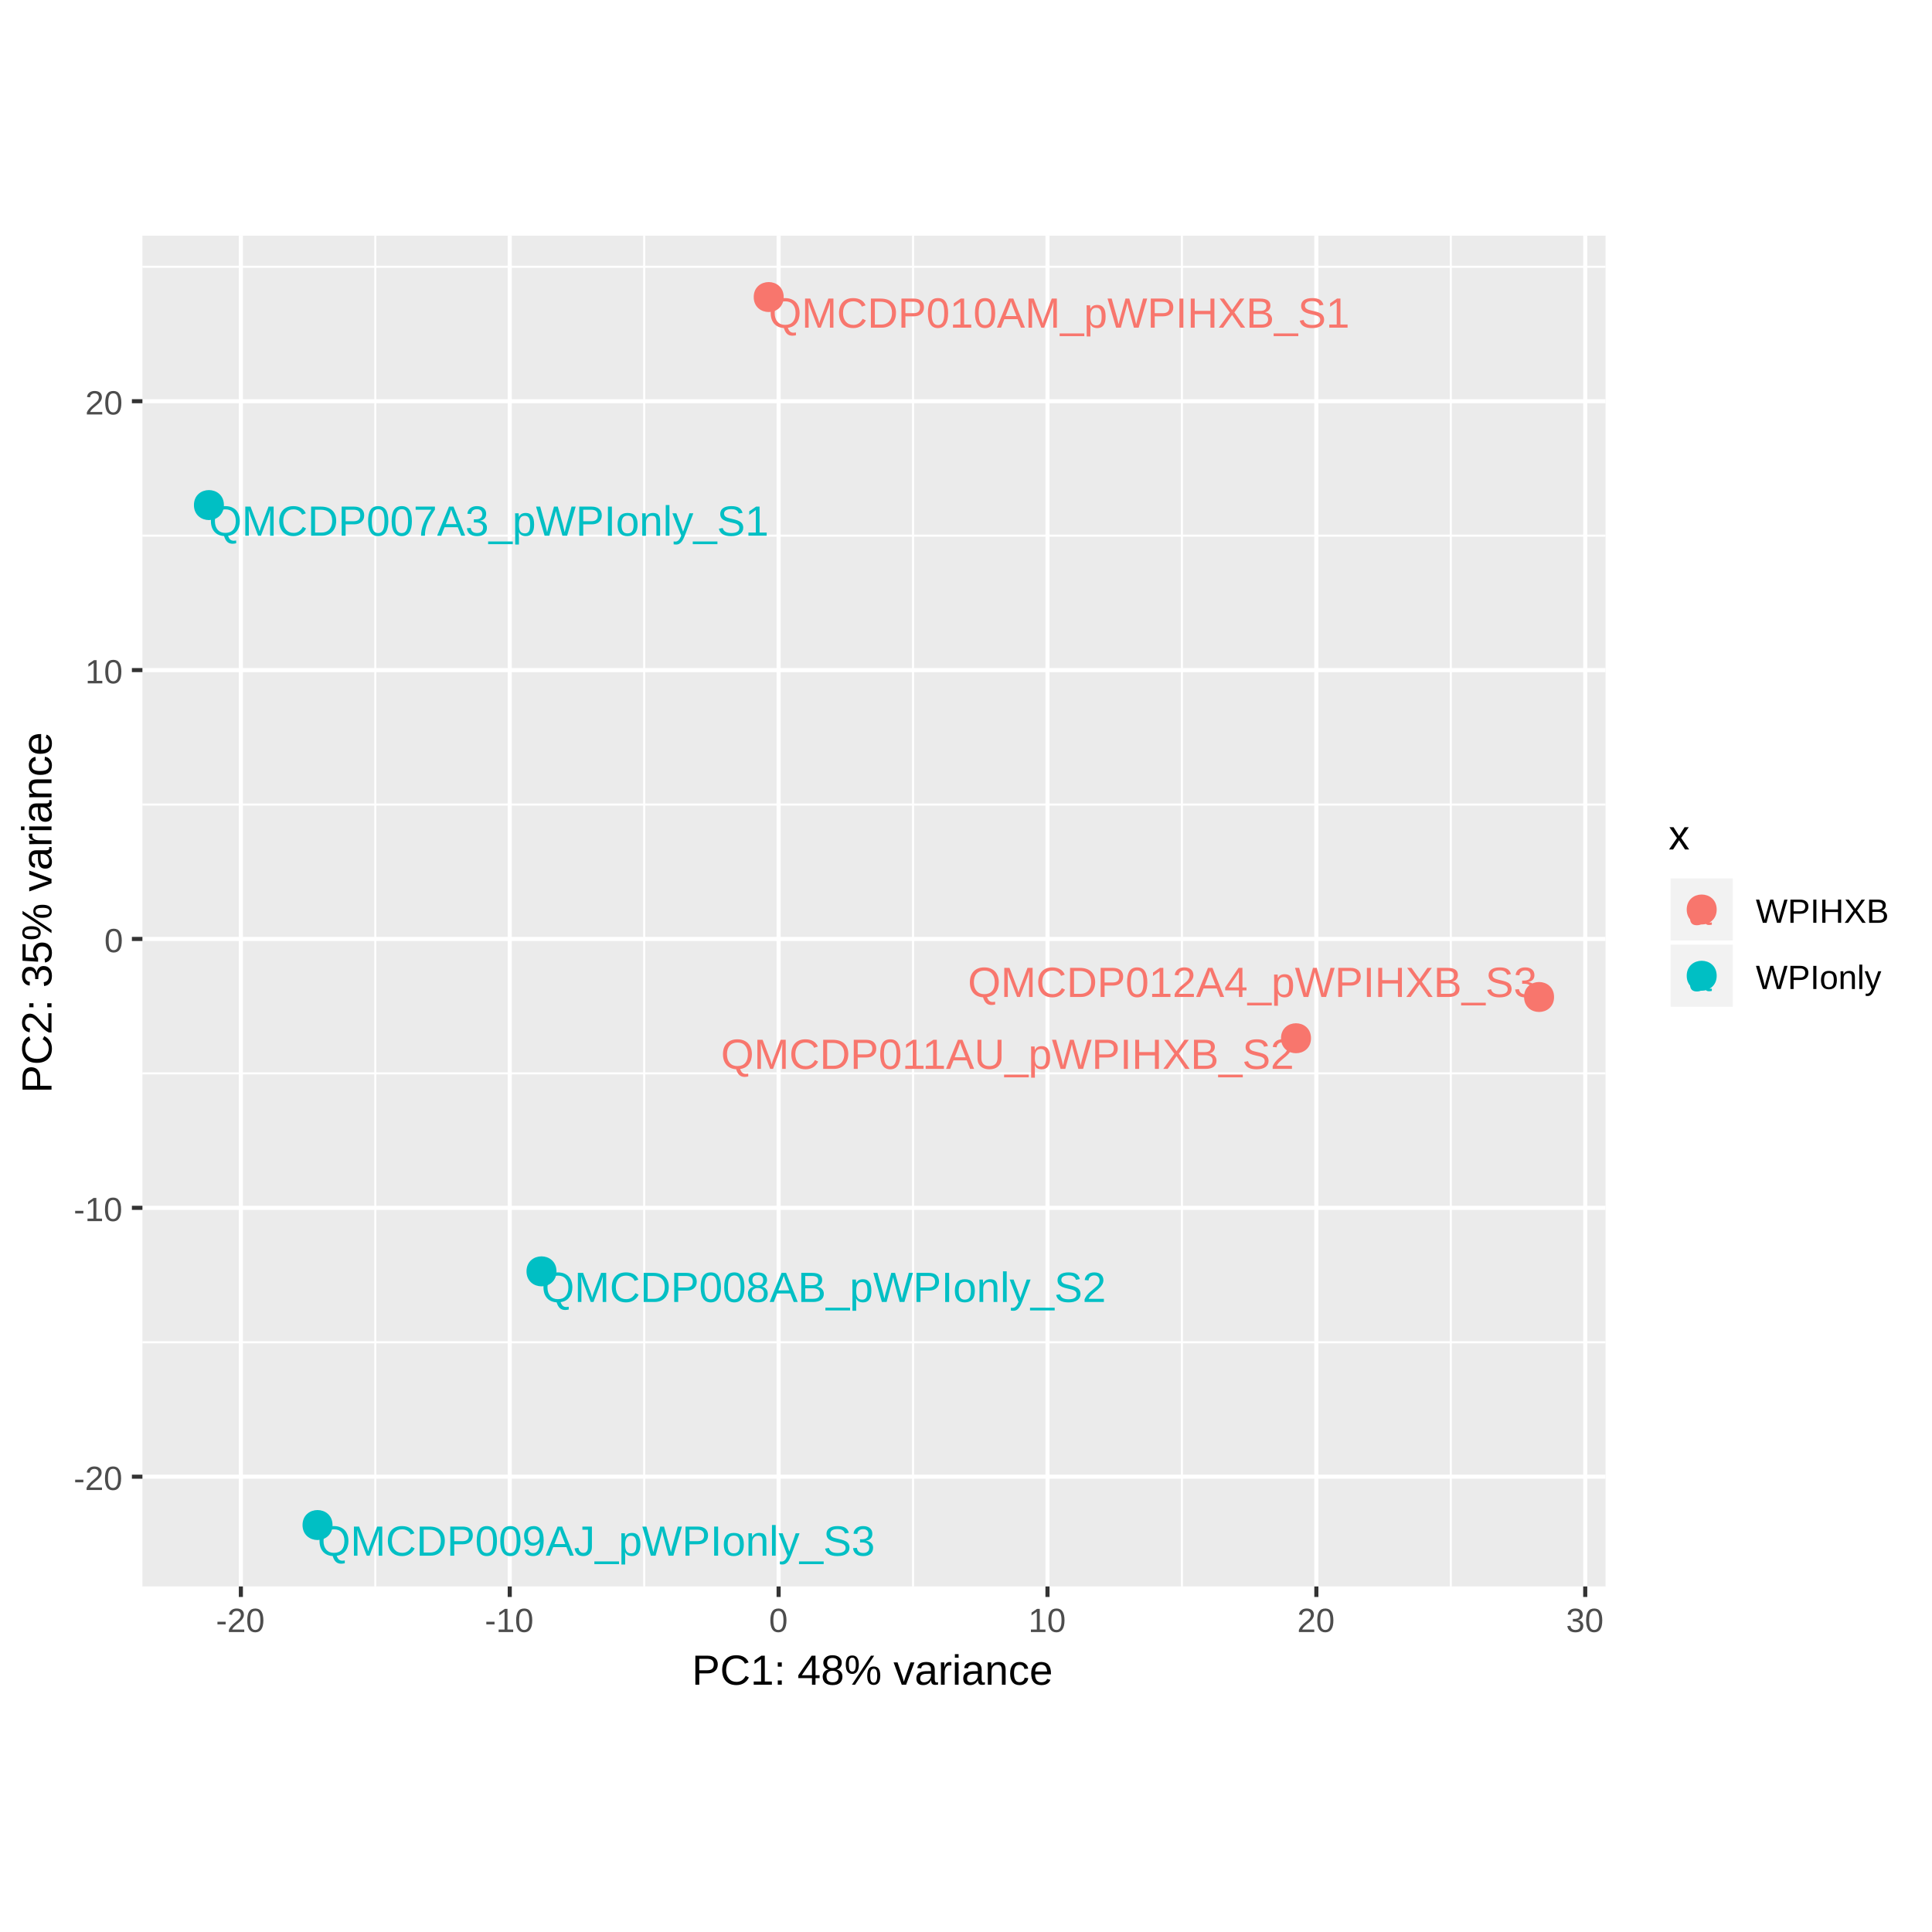 <?xml version="1.0" encoding="UTF-8"?>
<svg xmlns="http://www.w3.org/2000/svg" xmlns:xlink="http://www.w3.org/1999/xlink" width="504pt" height="504pt" viewBox="0 0 504 504" version="1.1">
<defs>
<g>
<symbol overflow="visible" id="glyph0-0">
<path style="stroke:none;" d="M 1.109 -7.594 L 7.172 -7.594 L 7.172 0 L 1.109 0 Z M 1.516 -7.188 L 1.516 -0.406 L 6.766 -0.406 L 6.766 -7.188 Z M 1.516 -7.188 "/>
</symbol>
<symbol overflow="visible" id="glyph0-1">
<path style="stroke:none;" d="M 8.062 -3.828 C 8.062 -2.766 7.789 -1.883 7.25 -1.188 C 6.719 -0.5 5.969 -0.094 5 0.031 C 5.156 0.488 5.348 0.816 5.578 1.016 C 5.816 1.211 6.125 1.312 6.5 1.312 C 6.695 1.312 6.898 1.289 7.109 1.25 L 7.109 1.969 C 6.773 2.051 6.457 2.094 6.156 2.094 C 5.613 2.094 5.164 1.938 4.812 1.625 C 4.457 1.32 4.172 0.812 3.953 0.094 C 3.242 0.051 2.629 -0.129 2.109 -0.453 C 1.598 -0.773 1.203 -1.227 0.922 -1.812 C 0.648 -2.395 0.516 -3.066 0.516 -3.828 C 0.516 -5.047 0.848 -6 1.516 -6.688 C 2.18 -7.375 3.109 -7.719 4.297 -7.719 C 5.066 -7.719 5.734 -7.562 6.297 -7.25 C 6.867 -6.945 7.305 -6.5 7.609 -5.906 C 7.91 -5.32 8.062 -4.629 8.062 -3.828 Z M 7.016 -3.828 C 7.016 -4.773 6.773 -5.52 6.297 -6.062 C 5.828 -6.602 5.16 -6.875 4.297 -6.875 C 3.43 -6.875 2.758 -6.609 2.281 -6.078 C 1.801 -5.547 1.562 -4.797 1.562 -3.828 C 1.562 -2.879 1.801 -2.125 2.281 -1.562 C 2.77 -1.008 3.438 -0.734 4.281 -0.734 C 5.164 -0.734 5.844 -1.004 6.312 -1.547 C 6.781 -2.086 7.016 -2.848 7.016 -3.828 Z M 7.016 -3.828 "/>
</symbol>
<symbol overflow="visible" id="glyph0-2">
<path style="stroke:none;" d="M 7.375 0 L 7.375 -5.078 C 7.375 -5.629 7.391 -6.164 7.422 -6.688 C 7.242 -6.039 7.082 -5.535 6.938 -5.172 L 4.984 0 L 4.25 0 L 2.266 -5.172 L 1.969 -6.094 L 1.781 -6.688 L 1.797 -6.094 L 1.828 -5.078 L 1.828 0 L 0.906 0 L 0.906 -7.594 L 2.266 -7.594 L 4.281 -2.328 C 4.352 -2.117 4.422 -1.891 4.484 -1.641 C 4.555 -1.398 4.602 -1.227 4.625 -1.125 C 4.656 -1.27 4.711 -1.488 4.797 -1.781 C 4.891 -2.07 4.953 -2.254 4.984 -2.328 L 6.969 -7.594 L 8.297 -7.594 L 8.297 0 Z M 7.375 0 "/>
</symbol>
<symbol overflow="visible" id="glyph0-3">
<path style="stroke:none;" d="M 4.266 -6.875 C 3.43 -6.875 2.781 -6.602 2.312 -6.062 C 1.844 -5.52 1.609 -4.773 1.609 -3.828 C 1.609 -2.898 1.848 -2.148 2.328 -1.578 C 2.816 -1.016 3.477 -0.734 4.312 -0.734 C 5.375 -0.734 6.176 -1.258 6.719 -2.312 L 7.562 -1.906 C 7.25 -1.25 6.805 -0.75 6.234 -0.406 C 5.672 -0.062 5.016 0.109 4.266 0.109 C 3.504 0.109 2.844 -0.047 2.281 -0.359 C 1.719 -0.68 1.289 -1.141 1 -1.734 C 0.707 -2.328 0.562 -3.023 0.562 -3.828 C 0.562 -5.047 0.891 -6 1.547 -6.688 C 2.203 -7.375 3.109 -7.719 4.266 -7.719 C 5.066 -7.719 5.738 -7.555 6.281 -7.234 C 6.832 -6.922 7.234 -6.453 7.484 -5.828 L 6.516 -5.5 C 6.336 -5.945 6.051 -6.285 5.656 -6.516 C 5.27 -6.754 4.805 -6.875 4.266 -6.875 Z M 4.266 -6.875 "/>
</symbol>
<symbol overflow="visible" id="glyph0-4">
<path style="stroke:none;" d="M 7.453 -3.875 C 7.453 -3.094 7.297 -2.406 6.984 -1.812 C 6.68 -1.227 6.25 -0.781 5.688 -0.469 C 5.125 -0.156 4.477 0 3.75 0 L 0.906 0 L 0.906 -7.594 L 3.422 -7.594 C 4.703 -7.594 5.691 -7.27 6.391 -6.625 C 7.098 -5.977 7.453 -5.062 7.453 -3.875 Z M 6.406 -3.875 C 6.406 -4.82 6.145 -5.539 5.625 -6.031 C 5.113 -6.531 4.367 -6.781 3.391 -6.781 L 1.938 -6.781 L 1.938 -0.828 L 3.625 -0.828 C 4.188 -0.828 4.676 -0.945 5.094 -1.188 C 5.52 -1.438 5.844 -1.789 6.062 -2.25 C 6.289 -2.707 6.406 -3.25 6.406 -3.875 Z M 6.406 -3.875 "/>
</symbol>
<symbol overflow="visible" id="glyph0-5">
<path style="stroke:none;" d="M 6.781 -5.312 C 6.781 -4.594 6.547 -4.02 6.078 -3.594 C 5.609 -3.176 4.973 -2.969 4.172 -2.969 L 1.938 -2.969 L 1.938 0 L 0.906 0 L 0.906 -7.594 L 4.109 -7.594 C 4.961 -7.594 5.617 -7.395 6.078 -7 C 6.547 -6.602 6.781 -6.039 6.781 -5.312 Z M 5.75 -5.297 C 5.75 -6.285 5.16 -6.781 3.984 -6.781 L 1.938 -6.781 L 1.938 -3.781 L 4.031 -3.781 C 5.176 -3.781 5.75 -4.285 5.75 -5.297 Z M 5.75 -5.297 "/>
</symbol>
<symbol overflow="visible" id="glyph0-6">
<path style="stroke:none;" d="M 5.719 -3.797 C 5.719 -2.535 5.492 -1.566 5.047 -0.891 C 4.598 -0.223 3.938 0.109 3.062 0.109 C 2.188 0.109 1.531 -0.223 1.094 -0.891 C 0.656 -1.555 0.438 -2.523 0.438 -3.797 C 0.438 -5.109 0.645 -6.086 1.062 -6.734 C 1.488 -7.391 2.164 -7.719 3.094 -7.719 C 3.988 -7.719 4.648 -7.383 5.078 -6.719 C 5.504 -6.062 5.719 -5.086 5.719 -3.797 Z M 4.719 -3.797 C 4.719 -4.898 4.594 -5.695 4.344 -6.188 C 4.094 -6.676 3.676 -6.922 3.094 -6.922 C 2.5 -6.922 2.066 -6.676 1.797 -6.188 C 1.535 -5.707 1.406 -4.91 1.406 -3.797 C 1.406 -2.723 1.535 -1.938 1.797 -1.438 C 2.066 -0.938 2.488 -0.688 3.062 -0.688 C 3.633 -0.688 4.051 -0.941 4.312 -1.453 C 4.582 -1.961 4.719 -2.742 4.719 -3.797 Z M 4.719 -3.797 "/>
</symbol>
<symbol overflow="visible" id="glyph0-7">
<path style="stroke:none;" d="M 5.594 -6.812 C 4.812 -5.625 4.258 -4.691 3.938 -4.016 C 3.625 -3.348 3.383 -2.688 3.219 -2.031 C 3.062 -1.375 2.984 -0.695 2.984 0 L 1.969 0 C 1.969 -0.969 2.172 -1.988 2.578 -3.062 C 2.992 -4.133 3.688 -5.375 4.656 -6.781 L 0.562 -6.781 L 0.562 -7.594 L 5.594 -7.594 Z M 5.594 -6.812 "/>
</symbol>
<symbol overflow="visible" id="glyph0-8">
<path style="stroke:none;" d="M 6.297 0 L 5.422 -2.219 L 1.969 -2.219 L 1.094 0 L 0.016 0 L 3.125 -7.594 L 4.297 -7.594 L 7.344 0 Z M 3.688 -6.828 L 3.641 -6.672 C 3.555 -6.367 3.426 -5.988 3.25 -5.531 L 2.281 -3.031 L 5.125 -3.031 L 4.141 -5.531 C 4.035 -5.781 3.938 -6.062 3.844 -6.375 Z M 3.688 -6.828 "/>
</symbol>
<symbol overflow="visible" id="glyph0-9">
<path style="stroke:none;" d="M 5.656 -2.094 C 5.656 -1.395 5.43 -0.852 4.984 -0.469 C 4.547 -0.082 3.91 0.109 3.078 0.109 C 2.305 0.109 1.691 -0.062 1.234 -0.406 C 0.773 -0.758 0.504 -1.273 0.422 -1.953 L 1.422 -2.047 C 1.555 -1.148 2.109 -0.703 3.078 -0.703 C 3.566 -0.703 3.953 -0.82 4.234 -1.062 C 4.516 -1.301 4.656 -1.656 4.656 -2.125 C 4.656 -2.539 4.492 -2.863 4.172 -3.094 C 3.848 -3.332 3.391 -3.453 2.797 -3.453 L 2.25 -3.453 L 2.25 -4.281 L 2.766 -4.281 C 3.305 -4.281 3.723 -4.395 4.016 -4.625 C 4.305 -4.863 4.453 -5.188 4.453 -5.594 C 4.453 -6 4.332 -6.32 4.094 -6.562 C 3.852 -6.801 3.5 -6.922 3.031 -6.922 C 2.602 -6.922 2.254 -6.805 1.984 -6.578 C 1.723 -6.359 1.57 -6.051 1.531 -5.656 L 0.547 -5.734 C 0.617 -6.359 0.875 -6.844 1.312 -7.188 C 1.758 -7.539 2.332 -7.719 3.031 -7.719 C 3.801 -7.719 4.395 -7.539 4.812 -7.188 C 5.238 -6.832 5.453 -6.336 5.453 -5.703 C 5.453 -5.211 5.316 -4.816 5.047 -4.516 C 4.773 -4.211 4.379 -4.008 3.859 -3.906 L 3.859 -3.875 C 4.422 -3.812 4.859 -3.617 5.172 -3.297 C 5.492 -2.984 5.656 -2.582 5.656 -2.094 Z M 5.656 -2.094 "/>
</symbol>
<symbol overflow="visible" id="glyph0-10">
<path style="stroke:none;" d="M -0.172 2.203 L -0.172 1.5 L 6.266 1.5 L 6.266 2.203 Z M -0.172 2.203 "/>
</symbol>
<symbol overflow="visible" id="glyph0-11">
<path style="stroke:none;" d="M 5.688 -2.938 C 5.688 -0.906 4.969 0.109 3.531 0.109 C 2.633 0.109 2.031 -0.227 1.719 -0.906 L 1.688 -0.906 C 1.707 -0.875 1.719 -0.566 1.719 0.016 L 1.719 2.297 L 0.75 2.297 L 0.75 -4.641 C 0.75 -5.242 0.738 -5.645 0.719 -5.844 L 1.656 -5.844 C 1.656 -5.82 1.656 -5.766 1.656 -5.672 C 1.664 -5.586 1.676 -5.453 1.688 -5.266 C 1.695 -5.086 1.703 -4.961 1.703 -4.891 L 1.719 -4.891 C 1.895 -5.254 2.125 -5.52 2.406 -5.688 C 2.695 -5.852 3.07 -5.938 3.531 -5.938 C 4.25 -5.938 4.785 -5.695 5.141 -5.219 C 5.504 -4.738 5.688 -3.977 5.688 -2.938 Z M 4.656 -2.922 C 4.656 -3.734 4.547 -4.312 4.328 -4.656 C 4.109 -5.008 3.758 -5.188 3.281 -5.188 C 2.895 -5.188 2.594 -5.102 2.375 -4.938 C 2.164 -4.781 2.004 -4.531 1.891 -4.188 C 1.773 -3.844 1.719 -3.395 1.719 -2.844 C 1.719 -2.082 1.836 -1.52 2.078 -1.156 C 2.328 -0.789 2.727 -0.609 3.281 -0.609 C 3.758 -0.609 4.109 -0.785 4.328 -1.141 C 4.547 -1.492 4.656 -2.086 4.656 -2.922 Z M 4.656 -2.922 "/>
</symbol>
<symbol overflow="visible" id="glyph0-12">
<path style="stroke:none;" d="M 8.156 0 L 6.922 0 L 5.609 -4.828 C 5.516 -5.129 5.391 -5.672 5.234 -6.453 C 5.141 -6.035 5.055 -5.688 4.984 -5.406 C 4.922 -5.125 4.43 -3.32 3.516 0 L 2.281 0 L 0.047 -7.594 L 1.125 -7.594 L 2.484 -2.766 C 2.648 -2.16 2.801 -1.539 2.938 -0.906 C 3.02 -1.301 3.117 -1.734 3.234 -2.203 C 3.348 -2.672 3.848 -4.469 4.734 -7.594 L 5.719 -7.594 L 7.047 -2.875 C 7.242 -2.094 7.398 -1.438 7.516 -0.906 L 7.562 -1.094 C 7.656 -1.508 7.734 -1.848 7.797 -2.109 C 7.859 -2.367 8.363 -4.195 9.312 -7.594 L 10.391 -7.594 Z M 8.156 0 "/>
</symbol>
<symbol overflow="visible" id="glyph0-13">
<path style="stroke:none;" d="M 1.016 0 L 1.016 -7.594 L 2.047 -7.594 L 2.047 0 Z M 1.016 0 "/>
</symbol>
<symbol overflow="visible" id="glyph0-14">
<path style="stroke:none;" d="M 5.688 -2.922 C 5.688 -1.898 5.457 -1.141 5 -0.641 C 4.551 -0.141 3.898 0.109 3.047 0.109 C 2.191 0.109 1.547 -0.148 1.109 -0.672 C 0.68 -1.191 0.469 -1.941 0.469 -2.922 C 0.469 -4.93 1.336 -5.938 3.078 -5.938 C 3.973 -5.938 4.629 -5.691 5.047 -5.203 C 5.473 -4.711 5.688 -3.953 5.688 -2.922 Z M 4.656 -2.922 C 4.656 -3.723 4.535 -4.305 4.297 -4.672 C 4.055 -5.047 3.656 -5.234 3.094 -5.234 C 2.531 -5.234 2.117 -5.047 1.859 -4.672 C 1.609 -4.297 1.484 -3.711 1.484 -2.922 C 1.484 -2.148 1.609 -1.57 1.859 -1.188 C 2.109 -0.801 2.5 -0.609 3.031 -0.609 C 3.613 -0.609 4.031 -0.797 4.281 -1.172 C 4.531 -1.547 4.656 -2.129 4.656 -2.922 Z M 4.656 -2.922 "/>
</symbol>
<symbol overflow="visible" id="glyph0-15">
<path style="stroke:none;" d="M 4.453 0 L 4.453 -3.703 C 4.453 -4.086 4.41 -4.383 4.328 -4.594 C 4.254 -4.801 4.133 -4.953 3.969 -5.047 C 3.812 -5.141 3.57 -5.188 3.25 -5.188 C 2.781 -5.188 2.41 -5.023 2.141 -4.703 C 1.867 -4.391 1.734 -3.945 1.734 -3.375 L 1.734 0 L 0.766 0 L 0.766 -4.594 C 0.766 -5.27 0.754 -5.688 0.734 -5.844 L 1.656 -5.844 C 1.656 -5.82 1.656 -5.77 1.656 -5.688 C 1.664 -5.613 1.672 -5.523 1.672 -5.422 C 1.68 -5.316 1.688 -5.125 1.688 -4.844 L 1.703 -4.844 C 1.93 -5.238 2.191 -5.52 2.484 -5.688 C 2.773 -5.852 3.141 -5.938 3.578 -5.938 C 4.211 -5.938 4.676 -5.773 4.969 -5.453 C 5.27 -5.141 5.422 -4.617 5.422 -3.891 L 5.422 0 Z M 4.453 0 "/>
</symbol>
<symbol overflow="visible" id="glyph0-16">
<path style="stroke:none;" d="M 0.75 0 L 0.75 -8 L 1.719 -8 L 1.719 0 Z M 0.75 0 "/>
</symbol>
<symbol overflow="visible" id="glyph0-17">
<path style="stroke:none;" d="M 1.031 2.297 C 0.758 2.297 0.535 2.273 0.359 2.234 L 0.359 1.5 C 0.492 1.52 0.645 1.531 0.812 1.531 C 1.414 1.531 1.895 1.086 2.25 0.203 L 2.344 -0.031 L 0.031 -5.844 L 1.062 -5.844 L 2.297 -2.609 C 2.305 -2.555 2.32 -2.492 2.344 -2.422 C 2.375 -2.359 2.457 -2.125 2.594 -1.719 C 2.738 -1.32 2.816 -1.102 2.828 -1.062 L 3.203 -2.125 L 4.484 -5.844 L 5.5 -5.844 L 3.266 0 C 3.016 0.625 2.785 1.086 2.578 1.391 C 2.367 1.691 2.141 1.914 1.891 2.062 C 1.641 2.219 1.352 2.297 1.031 2.297 Z M 1.031 2.297 "/>
</symbol>
<symbol overflow="visible" id="glyph0-18">
<path style="stroke:none;" d="M 6.859 -2.094 C 6.859 -1.395 6.582 -0.852 6.031 -0.469 C 5.488 -0.082 4.719 0.109 3.719 0.109 C 1.863 0.109 0.789 -0.535 0.5 -1.828 L 1.5 -2.016 C 1.613 -1.566 1.859 -1.234 2.234 -1.016 C 2.609 -0.805 3.117 -0.703 3.766 -0.703 C 4.422 -0.703 4.93 -0.812 5.297 -1.031 C 5.66 -1.258 5.844 -1.598 5.844 -2.047 C 5.844 -2.297 5.785 -2.492 5.672 -2.641 C 5.555 -2.797 5.395 -2.926 5.188 -3.031 C 4.988 -3.133 4.742 -3.219 4.453 -3.281 C 4.172 -3.352 3.859 -3.426 3.516 -3.5 C 2.91 -3.633 2.453 -3.77 2.141 -3.906 C 1.836 -4.039 1.594 -4.188 1.406 -4.344 C 1.227 -4.508 1.094 -4.703 1 -4.922 C 0.906 -5.141 0.859 -5.395 0.859 -5.688 C 0.859 -6.332 1.109 -6.832 1.609 -7.188 C 2.109 -7.539 2.82 -7.719 3.75 -7.719 C 4.602 -7.719 5.258 -7.582 5.719 -7.312 C 6.176 -7.051 6.5 -6.602 6.688 -5.969 L 5.672 -5.781 C 5.555 -6.188 5.344 -6.477 5.031 -6.656 C 4.719 -6.844 4.285 -6.938 3.734 -6.938 C 3.129 -6.938 2.664 -6.832 2.344 -6.625 C 2.02 -6.426 1.859 -6.129 1.859 -5.734 C 1.859 -5.504 1.922 -5.312 2.047 -5.156 C 2.172 -5 2.348 -4.867 2.578 -4.766 C 2.816 -4.66 3.285 -4.531 3.984 -4.375 C 4.211 -4.32 4.441 -4.266 4.672 -4.203 C 4.91 -4.148 5.133 -4.082 5.344 -4 C 5.551 -3.926 5.75 -3.836 5.938 -3.734 C 6.125 -3.629 6.285 -3.5 6.422 -3.344 C 6.555 -3.195 6.66 -3.02 6.734 -2.812 C 6.816 -2.613 6.859 -2.375 6.859 -2.094 Z M 6.859 -2.094 "/>
</symbol>
<symbol overflow="visible" id="glyph0-19">
<path style="stroke:none;" d="M 0.844 0 L 0.844 -0.828 L 2.781 -0.828 L 2.781 -6.672 L 1.062 -5.453 L 1.062 -6.359 L 2.859 -7.594 L 3.75 -7.594 L 3.75 -0.828 L 5.609 -0.828 L 5.609 0 Z M 0.844 0 "/>
</symbol>
<symbol overflow="visible" id="glyph0-20">
<path style="stroke:none;" d="M 5.656 -2.125 C 5.656 -1.414 5.43 -0.863 4.984 -0.469 C 4.547 -0.082 3.91 0.109 3.078 0.109 C 2.266 0.109 1.629 -0.082 1.172 -0.469 C 0.711 -0.852 0.484 -1.398 0.484 -2.109 C 0.484 -2.609 0.625 -3.023 0.906 -3.359 C 1.188 -3.703 1.551 -3.906 2 -3.969 L 2 -4 C 1.582 -4.094 1.254 -4.301 1.016 -4.625 C 0.773 -4.945 0.656 -5.328 0.656 -5.766 C 0.656 -6.348 0.867 -6.816 1.297 -7.172 C 1.734 -7.535 2.316 -7.719 3.047 -7.719 C 3.797 -7.719 4.383 -7.539 4.812 -7.188 C 5.25 -6.832 5.469 -6.352 5.469 -5.75 C 5.469 -5.32 5.348 -4.941 5.109 -4.609 C 4.867 -4.285 4.539 -4.082 4.125 -4 L 4.125 -3.984 C 4.613 -3.91 4.988 -3.707 5.25 -3.375 C 5.52 -3.039 5.656 -2.625 5.656 -2.125 Z M 4.469 -5.703 C 4.469 -6.555 3.992 -6.984 3.047 -6.984 C 2.598 -6.984 2.254 -6.875 2.016 -6.656 C 1.773 -6.445 1.656 -6.129 1.656 -5.703 C 1.656 -5.266 1.773 -4.93 2.016 -4.703 C 2.266 -4.473 2.613 -4.359 3.062 -4.359 C 3.52 -4.359 3.867 -4.461 4.109 -4.672 C 4.348 -4.891 4.469 -5.234 4.469 -5.703 Z M 4.656 -2.219 C 4.656 -2.688 4.516 -3.039 4.234 -3.281 C 3.953 -3.52 3.555 -3.641 3.047 -3.641 C 2.555 -3.641 2.172 -3.508 1.891 -3.25 C 1.617 -2.988 1.484 -2.633 1.484 -2.188 C 1.484 -1.145 2.016 -0.625 3.078 -0.625 C 3.609 -0.625 4.004 -0.75 4.266 -1 C 4.523 -1.25 4.656 -1.656 4.656 -2.219 Z M 4.656 -2.219 "/>
</symbol>
<symbol overflow="visible" id="glyph0-21">
<path style="stroke:none;" d="M 6.781 -2.141 C 6.781 -1.461 6.535 -0.938 6.047 -0.562 C 5.555 -0.188 4.867 0 3.984 0 L 0.906 0 L 0.906 -7.594 L 3.672 -7.594 C 5.453 -7.594 6.344 -6.977 6.344 -5.75 C 6.344 -5.301 6.219 -4.926 5.969 -4.625 C 5.719 -4.32 5.359 -4.113 4.891 -4 C 5.492 -3.938 5.957 -3.738 6.281 -3.406 C 6.613 -3.07 6.781 -2.648 6.781 -2.141 Z M 5.312 -5.625 C 5.312 -6.039 5.172 -6.336 4.891 -6.516 C 4.609 -6.691 4.203 -6.781 3.672 -6.781 L 1.938 -6.781 L 1.938 -4.375 L 3.672 -4.375 C 4.223 -4.375 4.633 -4.473 4.906 -4.672 C 5.176 -4.879 5.312 -5.195 5.312 -5.625 Z M 5.75 -2.219 C 5.75 -3.113 5.117 -3.562 3.859 -3.562 L 1.938 -3.562 L 1.938 -0.828 L 3.938 -0.828 C 4.562 -0.828 5.02 -0.941 5.312 -1.172 C 5.602 -1.41 5.75 -1.758 5.75 -2.219 Z M 5.75 -2.219 "/>
</symbol>
<symbol overflow="visible" id="glyph0-22">
<path style="stroke:none;" d="M 0.562 0 L 0.562 -0.688 C 0.738 -1.102 0.957 -1.473 1.219 -1.797 C 1.488 -2.117 1.77 -2.41 2.062 -2.672 C 2.352 -2.93 2.641 -3.172 2.922 -3.391 C 3.211 -3.617 3.473 -3.844 3.703 -4.062 C 3.93 -4.289 4.113 -4.523 4.25 -4.766 C 4.395 -5.016 4.469 -5.289 4.469 -5.594 C 4.469 -6.008 4.344 -6.332 4.094 -6.562 C 3.852 -6.801 3.516 -6.922 3.078 -6.922 C 2.672 -6.922 2.332 -6.805 2.062 -6.578 C 1.789 -6.348 1.633 -6.031 1.594 -5.625 L 0.594 -5.719 C 0.664 -6.332 0.922 -6.816 1.359 -7.172 C 1.805 -7.535 2.379 -7.719 3.078 -7.719 C 3.848 -7.719 4.438 -7.535 4.844 -7.172 C 5.258 -6.805 5.469 -6.289 5.469 -5.625 C 5.469 -5.332 5.398 -5.039 5.266 -4.75 C 5.129 -4.457 4.926 -4.164 4.656 -3.875 C 4.395 -3.582 3.891 -3.133 3.141 -2.531 C 2.723 -2.188 2.391 -1.879 2.141 -1.609 C 1.898 -1.336 1.727 -1.078 1.625 -0.828 L 5.594 -0.828 L 5.594 0 Z M 0.562 0 "/>
</symbol>
<symbol overflow="visible" id="glyph0-23">
<path style="stroke:none;" d="M 5.625 -3.953 C 5.625 -2.648 5.383 -1.645 4.906 -0.938 C 4.426 -0.238 3.75 0.109 2.875 0.109 C 2.281 0.109 1.801 -0.016 1.438 -0.266 C 1.082 -0.516 0.828 -0.922 0.672 -1.484 L 1.609 -1.625 C 1.797 -0.988 2.223 -0.672 2.891 -0.672 C 3.441 -0.672 3.867 -0.93 4.172 -1.453 C 4.484 -1.973 4.645 -2.711 4.656 -3.672 C 4.508 -3.348 4.258 -3.086 3.906 -2.891 C 3.562 -2.691 3.18 -2.594 2.766 -2.594 C 2.086 -2.594 1.539 -2.828 1.125 -3.297 C 0.719 -3.766 0.516 -4.383 0.516 -5.156 C 0.516 -5.945 0.738 -6.57 1.188 -7.031 C 1.633 -7.488 2.254 -7.719 3.047 -7.719 C 3.891 -7.719 4.531 -7.406 4.969 -6.781 C 5.406 -6.156 5.625 -5.211 5.625 -3.953 Z M 4.562 -4.891 C 4.562 -5.504 4.422 -5.992 4.141 -6.359 C 3.859 -6.734 3.484 -6.922 3.016 -6.922 C 2.547 -6.922 2.176 -6.758 1.906 -6.438 C 1.633 -6.125 1.5 -5.695 1.5 -5.156 C 1.5 -4.602 1.633 -4.164 1.906 -3.844 C 2.176 -3.52 2.539 -3.359 3 -3.359 C 3.281 -3.359 3.539 -3.422 3.781 -3.547 C 4.02 -3.68 4.207 -3.863 4.344 -4.094 C 4.488 -4.32 4.562 -4.586 4.562 -4.891 Z M 4.562 -4.891 "/>
</symbol>
<symbol overflow="visible" id="glyph0-24">
<path style="stroke:none;" d="M 2.469 0.109 C 1.176 0.109 0.41 -0.555 0.172 -1.891 L 1.188 -2.062 C 1.25 -1.633 1.391 -1.305 1.609 -1.078 C 1.836 -0.848 2.125 -0.734 2.469 -0.734 C 2.844 -0.734 3.133 -0.859 3.344 -1.109 C 3.562 -1.367 3.672 -1.75 3.672 -2.25 L 3.672 -6.766 L 2.219 -6.766 L 2.219 -7.594 L 4.703 -7.594 L 4.703 -2.266 C 4.703 -1.523 4.5 -0.941 4.094 -0.516 C 3.695 -0.098 3.156 0.109 2.469 0.109 Z M 2.469 0.109 "/>
</symbol>
<symbol overflow="visible" id="glyph0-25">
<path style="stroke:none;" d="M 6.047 0 L 6.047 -3.516 L 1.938 -3.516 L 1.938 0 L 0.906 0 L 0.906 -7.594 L 1.938 -7.594 L 1.938 -4.391 L 6.047 -4.391 L 6.047 -7.594 L 7.078 -7.594 L 7.078 0 Z M 6.047 0 "/>
</symbol>
<symbol overflow="visible" id="glyph0-26">
<path style="stroke:none;" d="M 6 0 L 3.719 -3.328 L 1.391 0 L 0.25 0 L 3.141 -3.953 L 0.469 -7.594 L 1.609 -7.594 L 3.719 -4.625 L 5.781 -7.594 L 6.922 -7.594 L 4.312 -3.984 L 7.141 0 Z M 6 0 "/>
</symbol>
<symbol overflow="visible" id="glyph0-27">
<path style="stroke:none;" d="M 3.938 0.109 C 3.32 0.109 2.781 -0.004 2.312 -0.234 C 1.852 -0.461 1.492 -0.789 1.234 -1.219 C 0.984 -1.645 0.859 -2.16 0.859 -2.766 L 0.859 -7.594 L 1.875 -7.594 L 1.875 -2.844 C 1.875 -2.156 2.051 -1.629 2.406 -1.266 C 2.758 -0.91 3.27 -0.734 3.938 -0.734 C 4.625 -0.734 5.156 -0.914 5.531 -1.281 C 5.906 -1.656 6.094 -2.203 6.094 -2.922 L 6.094 -7.594 L 7.125 -7.594 L 7.125 -2.859 C 7.125 -2.242 6.992 -1.711 6.734 -1.266 C 6.473 -0.816 6.102 -0.473 5.625 -0.234 C 5.145 -0.004 4.582 0.109 3.938 0.109 Z M 3.938 0.109 "/>
</symbol>
<symbol overflow="visible" id="glyph0-28">
<path style="stroke:none;" d="M 4.75 -1.719 L 4.75 0 L 3.828 0 L 3.828 -1.719 L 0.25 -1.719 L 0.25 -2.469 L 3.734 -7.594 L 4.75 -7.594 L 4.75 -2.484 L 5.812 -2.484 L 5.812 -1.719 Z M 3.828 -6.5 C 3.828 -6.477 3.781 -6.383 3.688 -6.219 C 3.594 -6.051 3.52 -5.93 3.469 -5.859 L 1.531 -3 L 1.234 -2.594 L 1.156 -2.484 L 3.828 -2.484 Z M 3.828 -6.5 "/>
</symbol>
<symbol overflow="visible" id="glyph0-29">
<path style="stroke:none;" d="M 2.234 0.109 C 1.648 0.109 1.207 -0.039 0.906 -0.344 C 0.613 -0.656 0.469 -1.082 0.469 -1.625 C 0.469 -2.227 0.664 -2.691 1.062 -3.016 C 1.457 -3.336 2.098 -3.508 2.984 -3.531 L 4.297 -3.562 L 4.297 -3.875 C 4.297 -4.352 4.191 -4.691 3.984 -4.891 C 3.785 -5.098 3.473 -5.203 3.047 -5.203 C 2.609 -5.203 2.289 -5.129 2.094 -4.984 C 1.895 -4.836 1.781 -4.602 1.75 -4.281 L 0.734 -4.375 C 0.891 -5.414 1.664 -5.938 3.062 -5.938 C 3.801 -5.938 4.352 -5.77 4.719 -5.438 C 5.094 -5.102 5.281 -4.617 5.281 -3.984 L 5.281 -1.469 C 5.281 -1.176 5.316 -0.957 5.391 -0.812 C 5.461 -0.664 5.609 -0.594 5.828 -0.594 C 5.922 -0.594 6.023 -0.609 6.141 -0.641 L 6.141 -0.031 C 5.898 0.02 5.648 0.047 5.391 0.047 C 5.035 0.047 4.773 -0.047 4.609 -0.234 C 4.441 -0.422 4.348 -0.711 4.328 -1.109 L 4.297 -1.109 C 4.047 -0.672 3.754 -0.359 3.422 -0.172 C 3.098 0.016 2.703 0.109 2.234 0.109 Z M 2.453 -0.625 C 2.805 -0.625 3.117 -0.703 3.391 -0.859 C 3.672 -1.023 3.891 -1.25 4.047 -1.531 C 4.211 -1.812 4.297 -2.102 4.297 -2.406 L 4.297 -2.875 L 3.234 -2.859 C 2.773 -2.848 2.426 -2.801 2.188 -2.719 C 1.957 -2.633 1.781 -2.5 1.656 -2.312 C 1.531 -2.133 1.469 -1.898 1.469 -1.609 C 1.469 -1.297 1.551 -1.051 1.719 -0.875 C 1.895 -0.707 2.141 -0.625 2.453 -0.625 Z M 2.453 -0.625 "/>
</symbol>
<symbol overflow="visible" id="glyph1-0">
<path style="stroke:none;" d="M 0.875 -6.047 L 5.719 -6.047 L 5.719 0 L 0.875 0 Z M 1.203 -5.719 L 1.203 -0.328 L 5.391 -0.328 L 5.391 -5.719 Z M 1.203 -5.719 "/>
</symbol>
<symbol overflow="visible" id="glyph1-1">
<path style="stroke:none;" d="M 0.391 -2 L 0.391 -2.688 L 2.531 -2.688 L 2.531 -2 Z M 0.391 -2 "/>
</symbol>
<symbol overflow="visible" id="glyph1-2">
<path style="stroke:none;" d="M 0.438 0 L 0.438 -0.547 C 0.582 -0.879 0.758 -1.172 0.969 -1.422 C 1.188 -1.68 1.41 -1.914 1.641 -2.125 C 1.867 -2.332 2.098 -2.523 2.328 -2.703 C 2.555 -2.879 2.758 -3.055 2.938 -3.234 C 3.125 -3.41 3.273 -3.598 3.391 -3.797 C 3.504 -3.992 3.562 -4.211 3.562 -4.453 C 3.562 -4.785 3.461 -5.039 3.266 -5.219 C 3.078 -5.406 2.805 -5.5 2.453 -5.5 C 2.129 -5.5 1.859 -5.41 1.641 -5.234 C 1.43 -5.055 1.305 -4.805 1.266 -4.484 L 0.484 -4.562 C 0.535 -5.039 0.738 -5.422 1.094 -5.703 C 1.445 -5.992 1.898 -6.141 2.453 -6.141 C 3.066 -6.141 3.535 -5.992 3.859 -5.703 C 4.191 -5.422 4.359 -5.016 4.359 -4.484 C 4.359 -4.242 4.301 -4.008 4.188 -3.781 C 4.082 -3.551 3.922 -3.316 3.703 -3.078 C 3.492 -2.848 3.094 -2.492 2.5 -2.016 C 2.164 -1.742 1.898 -1.5 1.703 -1.281 C 1.516 -1.062 1.379 -0.852 1.297 -0.656 L 4.453 -0.656 L 4.453 0 Z M 0.438 0 "/>
</symbol>
<symbol overflow="visible" id="glyph1-3">
<path style="stroke:none;" d="M 4.547 -3.031 C 4.547 -2.02 4.367 -1.25 4.016 -0.719 C 3.66 -0.188 3.133 0.078 2.438 0.078 C 1.738 0.078 1.211 -0.18 0.859 -0.703 C 0.516 -1.234 0.344 -2.008 0.344 -3.031 C 0.344 -4.07 0.508 -4.848 0.844 -5.359 C 1.188 -5.879 1.727 -6.141 2.469 -6.141 C 3.176 -6.141 3.695 -5.875 4.031 -5.344 C 4.375 -4.82 4.547 -4.051 4.547 -3.031 Z M 3.766 -3.031 C 3.766 -3.906 3.66 -4.535 3.453 -4.922 C 3.254 -5.316 2.926 -5.516 2.469 -5.516 C 1.988 -5.516 1.645 -5.32 1.438 -4.938 C 1.227 -4.551 1.125 -3.914 1.125 -3.031 C 1.125 -2.164 1.227 -1.535 1.438 -1.141 C 1.645 -0.742 1.977 -0.547 2.438 -0.547 C 2.895 -0.547 3.227 -0.75 3.438 -1.156 C 3.656 -1.562 3.766 -2.188 3.766 -3.031 Z M 3.766 -3.031 "/>
</symbol>
<symbol overflow="visible" id="glyph1-4">
<path style="stroke:none;" d="M 0.672 0 L 0.672 -0.656 L 2.219 -0.656 L 2.219 -5.312 L 0.844 -4.344 L 0.844 -5.062 L 2.281 -6.047 L 2.984 -6.047 L 2.984 -0.656 L 4.469 -0.656 L 4.469 0 Z M 0.672 0 "/>
</symbol>
<symbol overflow="visible" id="glyph1-5">
<path style="stroke:none;" d="M 4.5 -1.672 C 4.5 -1.109 4.32 -0.676 3.969 -0.375 C 3.613 -0.07 3.109 0.078 2.453 0.078 C 1.836 0.078 1.348 -0.055 0.984 -0.328 C 0.617 -0.609 0.398 -1.02 0.328 -1.562 L 1.141 -1.625 C 1.234 -0.906 1.672 -0.547 2.453 -0.547 C 2.836 -0.547 3.141 -0.641 3.359 -0.828 C 3.586 -1.023 3.703 -1.316 3.703 -1.703 C 3.703 -2.023 3.57 -2.281 3.312 -2.469 C 3.062 -2.656 2.695 -2.75 2.219 -2.75 L 1.781 -2.75 L 1.781 -3.422 L 2.203 -3.422 C 2.629 -3.422 2.957 -3.508 3.188 -3.688 C 3.426 -3.875 3.547 -4.129 3.547 -4.453 C 3.547 -4.773 3.445 -5.031 3.25 -5.219 C 3.062 -5.406 2.781 -5.5 2.406 -5.5 C 2.07 -5.5 1.797 -5.41 1.578 -5.234 C 1.367 -5.066 1.25 -4.82 1.219 -4.5 L 0.438 -4.562 C 0.5 -5.062 0.703 -5.445 1.047 -5.719 C 1.398 -6 1.859 -6.141 2.422 -6.141 C 3.023 -6.141 3.492 -6 3.828 -5.719 C 4.172 -5.438 4.344 -5.047 4.344 -4.547 C 4.344 -4.148 4.234 -3.832 4.016 -3.594 C 3.797 -3.352 3.484 -3.191 3.078 -3.109 L 3.078 -3.094 C 3.523 -3.039 3.875 -2.883 4.125 -2.625 C 4.375 -2.375 4.5 -2.055 4.5 -1.672 Z M 4.5 -1.672 "/>
</symbol>
<symbol overflow="visible" id="glyph1-6">
<path style="stroke:none;" d="M 6.484 0 L 5.516 0 L 4.469 -3.844 C 4.395 -4.082 4.289 -4.516 4.156 -5.141 C 4.082 -4.805 4.02 -4.523 3.969 -4.297 C 3.914 -4.078 3.523 -2.645 2.797 0 L 1.828 0 L 0.031 -6.047 L 0.891 -6.047 L 1.984 -2.203 C 2.109 -1.723 2.227 -1.227 2.344 -0.719 C 2.406 -1.031 2.477 -1.375 2.562 -1.75 C 2.656 -2.125 3.055 -3.555 3.766 -6.047 L 4.547 -6.047 L 5.609 -2.281 C 5.766 -1.664 5.891 -1.145 5.984 -0.719 L 6.016 -0.875 C 6.098 -1.195 6.16 -1.461 6.203 -1.672 C 6.254 -1.879 6.66 -3.336 7.422 -6.047 L 8.266 -6.047 Z M 6.484 0 "/>
</symbol>
<symbol overflow="visible" id="glyph1-7">
<path style="stroke:none;" d="M 5.406 -4.234 C 5.406 -3.66 5.219 -3.203 4.844 -2.859 C 4.469 -2.523 3.957 -2.359 3.312 -2.359 L 1.547 -2.359 L 1.547 0 L 0.719 0 L 0.719 -6.047 L 3.266 -6.047 C 3.941 -6.047 4.469 -5.883 4.844 -5.562 C 5.219 -5.25 5.406 -4.805 5.406 -4.234 Z M 4.578 -4.219 C 4.578 -5 4.109 -5.391 3.172 -5.391 L 1.547 -5.391 L 1.547 -3 L 3.203 -3 C 4.117 -3 4.578 -3.406 4.578 -4.219 Z M 4.578 -4.219 "/>
</symbol>
<symbol overflow="visible" id="glyph1-8">
<path style="stroke:none;" d="M 0.812 0 L 0.812 -6.047 L 1.625 -6.047 L 1.625 0 Z M 0.812 0 "/>
</symbol>
<symbol overflow="visible" id="glyph1-9">
<path style="stroke:none;" d="M 4.812 0 L 4.812 -2.812 L 1.547 -2.812 L 1.547 0 L 0.719 0 L 0.719 -6.047 L 1.547 -6.047 L 1.547 -3.484 L 4.812 -3.484 L 4.812 -6.047 L 5.641 -6.047 L 5.641 0 Z M 4.812 0 "/>
</symbol>
<symbol overflow="visible" id="glyph1-10">
<path style="stroke:none;" d="M 4.781 0 L 2.953 -2.641 L 1.109 0 L 0.203 0 L 2.5 -3.141 L 0.375 -6.047 L 1.281 -6.047 L 2.969 -3.672 L 4.594 -6.047 L 5.5 -6.047 L 3.438 -3.172 L 5.688 0 Z M 4.781 0 "/>
</symbol>
<symbol overflow="visible" id="glyph1-11">
<path style="stroke:none;" d="M 5.406 -1.703 C 5.406 -1.16 5.207 -0.738 4.812 -0.438 C 4.426 -0.145 3.879 0 3.172 0 L 0.719 0 L 0.719 -6.047 L 2.922 -6.047 C 4.336 -6.047 5.047 -5.555 5.047 -4.578 C 5.047 -4.223 4.945 -3.922 4.75 -3.672 C 4.551 -3.43 4.27 -3.27 3.906 -3.188 C 4.383 -3.133 4.754 -2.973 5.016 -2.703 C 5.273 -2.441 5.406 -2.109 5.406 -1.703 Z M 4.234 -4.484 C 4.234 -4.805 4.117 -5.035 3.891 -5.172 C 3.672 -5.316 3.348 -5.391 2.922 -5.391 L 1.547 -5.391 L 1.547 -3.484 L 2.922 -3.484 C 3.359 -3.484 3.688 -3.562 3.906 -3.719 C 4.125 -3.883 4.234 -4.141 4.234 -4.484 Z M 4.578 -1.766 C 4.578 -2.484 4.078 -2.844 3.078 -2.844 L 1.547 -2.844 L 1.547 -0.656 L 3.141 -0.656 C 3.641 -0.656 4.004 -0.75 4.234 -0.938 C 4.461 -1.125 4.578 -1.398 4.578 -1.766 Z M 4.578 -1.766 "/>
</symbol>
<symbol overflow="visible" id="glyph1-12">
<path style="stroke:none;" d="M 4.516 -2.328 C 4.516 -1.516 4.336 -0.91 3.984 -0.516 C 3.629 -0.117 3.109 0.078 2.422 0.078 C 1.742 0.078 1.234 -0.125 0.891 -0.531 C 0.547 -0.945 0.375 -1.547 0.375 -2.328 C 0.375 -3.93 1.066 -4.734 2.453 -4.734 C 3.16 -4.734 3.68 -4.535 4.016 -4.141 C 4.348 -3.754 4.516 -3.148 4.516 -2.328 Z M 3.719 -2.328 C 3.719 -2.973 3.617 -3.438 3.422 -3.719 C 3.234 -4.008 2.914 -4.156 2.469 -4.156 C 2.008 -4.156 1.68 -4.004 1.484 -3.703 C 1.285 -3.41 1.188 -2.953 1.188 -2.328 C 1.188 -1.711 1.285 -1.25 1.484 -0.938 C 1.68 -0.633 1.992 -0.484 2.422 -0.484 C 2.879 -0.484 3.207 -0.629 3.406 -0.922 C 3.613 -1.223 3.719 -1.691 3.719 -2.328 Z M 3.719 -2.328 "/>
</symbol>
<symbol overflow="visible" id="glyph1-13">
<path style="stroke:none;" d="M 3.547 0 L 3.547 -2.953 C 3.547 -3.254 3.516 -3.488 3.453 -3.656 C 3.391 -3.82 3.289 -3.941 3.156 -4.016 C 3.031 -4.098 2.836 -4.141 2.578 -4.141 C 2.211 -4.141 1.922 -4.008 1.703 -3.75 C 1.492 -3.5 1.391 -3.145 1.391 -2.688 L 1.391 0 L 0.609 0 L 0.609 -3.656 C 0.609 -4.195 0.598 -4.523 0.578 -4.641 L 1.312 -4.641 C 1.312 -4.629 1.312 -4.594 1.312 -4.531 C 1.32 -4.469 1.328 -4.395 1.328 -4.312 C 1.336 -4.227 1.344 -4.078 1.344 -3.859 L 1.359 -3.859 C 1.535 -4.172 1.738 -4.395 1.969 -4.531 C 2.207 -4.664 2.5 -4.734 2.844 -4.734 C 3.352 -4.734 3.727 -4.602 3.969 -4.344 C 4.207 -4.094 4.328 -3.676 4.328 -3.094 L 4.328 0 Z M 3.547 0 "/>
</symbol>
<symbol overflow="visible" id="glyph1-14">
<path style="stroke:none;" d="M 0.594 0 L 0.594 -6.375 L 1.359 -6.375 L 1.359 0 Z M 0.594 0 "/>
</symbol>
<symbol overflow="visible" id="glyph1-15">
<path style="stroke:none;" d="M 0.828 1.828 C 0.609 1.828 0.426 1.812 0.281 1.781 L 0.281 1.203 C 0.395 1.211 0.52 1.219 0.656 1.219 C 1.133 1.219 1.516 0.863 1.797 0.156 L 1.859 -0.016 L 0.016 -4.641 L 0.844 -4.641 L 1.828 -2.078 C 1.836 -2.035 1.852 -1.984 1.875 -1.922 C 1.895 -1.867 1.957 -1.68 2.062 -1.359 C 2.176 -1.047 2.238 -0.875 2.25 -0.844 L 2.547 -1.688 L 3.562 -4.641 L 4.375 -4.641 L 2.594 0 C 2.406 0.5 2.227 0.867 2.062 1.109 C 1.895 1.348 1.707 1.523 1.5 1.641 C 1.301 1.766 1.078 1.828 0.828 1.828 Z M 0.828 1.828 "/>
</symbol>
<symbol overflow="visible" id="glyph2-0">
<path style="stroke:none;" d="M 1.094 -7.562 L 7.141 -7.562 L 7.141 0 L 1.094 0 Z M 1.516 -7.156 L 1.516 -0.406 L 6.734 -0.406 L 6.734 -7.156 Z M 1.516 -7.156 "/>
</symbol>
<symbol overflow="visible" id="glyph2-1">
<path style="stroke:none;" d="M 6.75 -5.297 C 6.75 -4.578 6.516 -4.004 6.047 -3.578 C 5.586 -3.16 4.957 -2.953 4.156 -2.953 L 1.922 -2.953 L 1.922 0 L 0.906 0 L 0.906 -7.562 L 4.094 -7.562 C 4.938 -7.562 5.586 -7.363 6.047 -6.969 C 6.516 -6.57 6.75 -6.016 6.75 -5.297 Z M 5.719 -5.281 C 5.719 -6.258 5.133 -6.75 3.969 -6.75 L 1.922 -6.75 L 1.922 -3.766 L 4 -3.766 C 5.145 -3.766 5.719 -4.27 5.719 -5.281 Z M 5.719 -5.281 "/>
</symbol>
<symbol overflow="visible" id="glyph2-2">
<path style="stroke:none;" d="M 4.25 -6.844 C 3.414 -6.844 2.766 -6.57 2.297 -6.031 C 1.828 -5.488 1.594 -4.75 1.594 -3.812 C 1.594 -2.883 1.836 -2.141 2.328 -1.578 C 2.816 -1.016 3.473 -0.734 4.297 -0.734 C 5.359 -0.734 6.156 -1.258 6.688 -2.312 L 7.531 -1.891 C 7.219 -1.234 6.773 -0.734 6.203 -0.391 C 5.641 -0.055 4.988 0.109 4.25 0.109 C 3.488 0.109 2.828 -0.047 2.266 -0.359 C 1.711 -0.68 1.289 -1.133 1 -1.719 C 0.707 -2.312 0.562 -3.008 0.562 -3.812 C 0.562 -5.02 0.883 -5.969 1.531 -6.656 C 2.188 -7.344 3.094 -7.688 4.25 -7.688 C 5.051 -7.688 5.723 -7.523 6.266 -7.203 C 6.805 -6.891 7.203 -6.426 7.453 -5.812 L 6.484 -5.484 C 6.305 -5.922 6.02 -6.254 5.625 -6.484 C 5.238 -6.723 4.781 -6.844 4.25 -6.844 Z M 4.25 -6.844 "/>
</symbol>
<symbol overflow="visible" id="glyph2-3">
<path style="stroke:none;" d="M 0.844 0 L 0.844 -0.828 L 2.766 -0.828 L 2.766 -6.641 L 1.062 -5.422 L 1.062 -6.344 L 2.844 -7.562 L 3.734 -7.562 L 3.734 -0.828 L 5.578 -0.828 L 5.578 0 Z M 0.844 0 "/>
</symbol>
<symbol overflow="visible" id="glyph2-4">
<path style="stroke:none;" d="M 1 -4.703 L 1 -5.812 L 2.047 -5.812 L 2.047 -4.703 Z M 1 0 L 1 -1.109 L 2.047 -1.109 L 2.047 0 Z M 1 0 "/>
</symbol>
<symbol overflow="visible" id="glyph2-5">
<path style="stroke:none;" d=""/>
</symbol>
<symbol overflow="visible" id="glyph2-6">
<path style="stroke:none;" d="M 4.734 -1.719 L 4.734 0 L 3.812 0 L 3.812 -1.719 L 0.25 -1.719 L 0.25 -2.469 L 3.719 -7.562 L 4.734 -7.562 L 4.734 -2.469 L 5.797 -2.469 L 5.797 -1.719 Z M 3.812 -6.484 C 3.812 -6.461 3.766 -6.363 3.672 -6.188 C 3.578 -6.02 3.504 -5.906 3.453 -5.844 L 1.516 -2.984 L 1.234 -2.578 L 1.141 -2.469 L 3.812 -2.469 Z M 3.812 -6.484 "/>
</symbol>
<symbol overflow="visible" id="glyph2-7">
<path style="stroke:none;" d="M 5.641 -2.109 C 5.641 -1.41 5.414 -0.863 4.969 -0.469 C 4.531 -0.082 3.895 0.109 3.062 0.109 C 2.25 0.109 1.613 -0.082 1.156 -0.469 C 0.707 -0.852 0.484 -1.395 0.484 -2.094 C 0.484 -2.594 0.625 -3.008 0.906 -3.344 C 1.188 -3.676 1.547 -3.879 1.984 -3.953 L 1.984 -3.984 C 1.578 -4.078 1.254 -4.285 1.016 -4.609 C 0.773 -4.93 0.656 -5.305 0.656 -5.734 C 0.656 -6.316 0.867 -6.785 1.297 -7.141 C 1.734 -7.504 2.316 -7.688 3.047 -7.688 C 3.785 -7.688 4.367 -7.508 4.797 -7.156 C 5.234 -6.801 5.453 -6.328 5.453 -5.734 C 5.453 -5.297 5.332 -4.914 5.094 -4.594 C 4.852 -4.27 4.523 -4.066 4.109 -3.984 L 4.109 -3.969 C 4.586 -3.883 4.961 -3.676 5.234 -3.344 C 5.504 -3.02 5.641 -2.609 5.641 -2.109 Z M 4.453 -5.672 C 4.453 -6.535 3.984 -6.969 3.047 -6.969 C 2.586 -6.969 2.238 -6.859 2 -6.641 C 1.758 -6.422 1.641 -6.098 1.641 -5.672 C 1.641 -5.242 1.758 -4.914 2 -4.688 C 2.25 -4.457 2.598 -4.344 3.047 -4.344 C 3.504 -4.344 3.852 -4.445 4.094 -4.656 C 4.332 -4.863 4.453 -5.203 4.453 -5.672 Z M 4.641 -2.203 C 4.641 -2.672 4.5 -3.023 4.219 -3.266 C 3.938 -3.504 3.547 -3.625 3.047 -3.625 C 2.547 -3.625 2.16 -3.492 1.891 -3.234 C 1.617 -2.984 1.484 -2.633 1.484 -2.188 C 1.484 -1.145 2.016 -0.625 3.078 -0.625 C 3.598 -0.625 3.988 -0.75 4.25 -1 C 4.508 -1.25 4.641 -1.648 4.641 -2.203 Z M 4.641 -2.203 "/>
</symbol>
<symbol overflow="visible" id="glyph2-8">
<path style="stroke:none;" d="M 9.391 -2.328 C 9.391 -1.555 9.242 -0.961 8.953 -0.547 C 8.66 -0.141 8.234 0.062 7.672 0.062 C 7.109 0.062 6.688 -0.133 6.406 -0.531 C 6.125 -0.938 5.984 -1.535 5.984 -2.328 C 5.984 -3.148 6.117 -3.758 6.391 -4.156 C 6.66 -4.551 7.094 -4.75 7.688 -4.75 C 8.281 -4.75 8.711 -4.547 8.984 -4.141 C 9.254 -3.734 9.391 -3.129 9.391 -2.328 Z M 2.828 0 L 2 0 L 6.953 -7.562 L 7.797 -7.562 Z M 2.109 -7.625 C 2.68 -7.625 3.102 -7.422 3.375 -7.016 C 3.656 -6.617 3.797 -6.023 3.797 -5.234 C 3.797 -4.461 3.648 -3.863 3.359 -3.438 C 3.078 -3.02 2.656 -2.812 2.094 -2.812 C 1.531 -2.812 1.102 -3.02 0.812 -3.438 C 0.531 -3.852 0.391 -4.453 0.391 -5.234 C 0.391 -6.035 0.523 -6.633 0.797 -7.031 C 1.078 -7.426 1.516 -7.625 2.109 -7.625 Z M 8.594 -2.328 C 8.594 -2.973 8.523 -3.438 8.391 -3.719 C 8.254 -4.008 8.02 -4.156 7.688 -4.156 C 7.363 -4.156 7.129 -4.016 6.984 -3.734 C 6.836 -3.453 6.766 -2.984 6.766 -2.328 C 6.766 -1.711 6.832 -1.258 6.969 -0.969 C 7.113 -0.676 7.352 -0.531 7.688 -0.531 C 8 -0.531 8.227 -0.676 8.375 -0.969 C 8.52 -1.27 8.594 -1.723 8.594 -2.328 Z M 3.016 -5.234 C 3.016 -5.867 2.941 -6.328 2.797 -6.609 C 2.66 -6.898 2.43 -7.047 2.109 -7.047 C 1.773 -7.047 1.535 -6.906 1.391 -6.625 C 1.254 -6.344 1.188 -5.879 1.188 -5.234 C 1.188 -4.617 1.254 -4.16 1.391 -3.859 C 1.535 -3.566 1.773 -3.422 2.109 -3.422 C 2.422 -3.422 2.648 -3.57 2.797 -3.875 C 2.941 -4.176 3.016 -4.629 3.016 -5.234 Z M 3.016 -5.234 "/>
</symbol>
<symbol overflow="visible" id="glyph2-9">
<path style="stroke:none;" d="M 3.297 0 L 2.156 0 L 0.031 -5.812 L 1.062 -5.812 L 2.344 -2.031 C 2.395 -1.883 2.52 -1.457 2.719 -0.75 L 2.906 -1.391 L 3.109 -2.016 L 4.438 -5.812 L 5.469 -5.812 Z M 3.297 0 "/>
</symbol>
<symbol overflow="visible" id="glyph2-10">
<path style="stroke:none;" d="M 2.219 0.109 C 1.633 0.109 1.195 -0.039 0.906 -0.344 C 0.613 -0.656 0.469 -1.082 0.469 -1.625 C 0.469 -2.227 0.664 -2.688 1.062 -3 C 1.457 -3.32 2.094 -3.5 2.969 -3.531 L 4.281 -3.547 L 4.281 -3.859 C 4.281 -4.336 4.176 -4.676 3.969 -4.875 C 3.77 -5.082 3.457 -5.188 3.031 -5.188 C 2.602 -5.188 2.289 -5.113 2.094 -4.969 C 1.895 -4.82 1.773 -4.586 1.734 -4.266 L 0.719 -4.344 C 0.883 -5.395 1.664 -5.922 3.062 -5.922 C 3.789 -5.922 4.336 -5.754 4.703 -5.422 C 5.078 -5.086 5.266 -4.602 5.266 -3.969 L 5.266 -1.469 C 5.266 -1.176 5.301 -0.957 5.375 -0.812 C 5.445 -0.664 5.586 -0.594 5.797 -0.594 C 5.891 -0.594 6 -0.609 6.125 -0.641 L 6.125 -0.031 C 5.875 0.02 5.625 0.047 5.375 0.047 C 5.008 0.047 4.742 -0.047 4.578 -0.234 C 4.422 -0.422 4.332 -0.711 4.312 -1.109 L 4.281 -1.109 C 4.031 -0.672 3.738 -0.359 3.406 -0.172 C 3.082 0.016 2.688 0.109 2.219 0.109 Z M 2.438 -0.625 C 2.789 -0.625 3.102 -0.703 3.375 -0.859 C 3.656 -1.016 3.875 -1.234 4.031 -1.516 C 4.195 -1.797 4.281 -2.086 4.281 -2.391 L 4.281 -2.875 L 3.219 -2.844 C 2.77 -2.844 2.426 -2.797 2.188 -2.703 C 1.957 -2.617 1.781 -2.488 1.656 -2.312 C 1.531 -2.133 1.469 -1.898 1.469 -1.609 C 1.469 -1.297 1.551 -1.051 1.719 -0.875 C 1.883 -0.707 2.125 -0.625 2.438 -0.625 Z M 2.438 -0.625 "/>
</symbol>
<symbol overflow="visible" id="glyph2-11">
<path style="stroke:none;" d="M 0.766 0 L 0.766 -4.453 C 0.766 -4.867 0.754 -5.32 0.734 -5.812 L 1.641 -5.812 C 1.672 -5.156 1.688 -4.758 1.688 -4.625 L 1.703 -4.625 C 1.859 -5.125 2.035 -5.461 2.234 -5.641 C 2.441 -5.828 2.727 -5.922 3.094 -5.922 C 3.219 -5.922 3.348 -5.898 3.484 -5.859 L 3.484 -4.984 C 3.348 -5.016 3.176 -5.031 2.969 -5.031 C 2.562 -5.031 2.254 -4.859 2.047 -4.516 C 1.836 -4.172 1.734 -3.676 1.734 -3.031 L 1.734 0 Z M 0.766 0 "/>
</symbol>
<symbol overflow="visible" id="glyph2-12">
<path style="stroke:none;" d="M 0.734 -7.047 L 0.734 -7.969 L 1.703 -7.969 L 1.703 -7.047 Z M 0.734 0 L 0.734 -5.812 L 1.703 -5.812 L 1.703 0 Z M 0.734 0 "/>
</symbol>
<symbol overflow="visible" id="glyph2-13">
<path style="stroke:none;" d="M 4.438 0 L 4.438 -3.688 C 4.438 -4.07 4.395 -4.367 4.312 -4.578 C 4.238 -4.785 4.117 -4.938 3.953 -5.031 C 3.797 -5.125 3.555 -5.172 3.234 -5.172 C 2.766 -5.172 2.395 -5.008 2.125 -4.688 C 1.863 -4.375 1.734 -3.938 1.734 -3.375 L 1.734 0 L 0.766 0 L 0.766 -4.578 C 0.766 -5.254 0.754 -5.664 0.734 -5.812 L 1.641 -5.812 C 1.648 -5.789 1.656 -5.738 1.656 -5.656 C 1.656 -5.582 1.656 -5.492 1.656 -5.391 C 1.664 -5.297 1.676 -5.102 1.688 -4.812 L 1.703 -4.812 C 1.922 -5.219 2.176 -5.504 2.469 -5.672 C 2.758 -5.836 3.125 -5.922 3.562 -5.922 C 4.195 -5.922 4.66 -5.758 4.953 -5.438 C 5.254 -5.125 5.406 -4.602 5.406 -3.875 L 5.406 0 Z M 4.438 0 "/>
</symbol>
<symbol overflow="visible" id="glyph2-14">
<path style="stroke:none;" d="M 1.484 -2.938 C 1.484 -2.156 1.602 -1.578 1.844 -1.203 C 2.082 -0.836 2.445 -0.656 2.938 -0.656 C 3.281 -0.656 3.566 -0.75 3.797 -0.938 C 4.035 -1.125 4.18 -1.41 4.234 -1.797 L 5.203 -1.734 C 5.129 -1.172 4.891 -0.723 4.484 -0.391 C 4.086 -0.055 3.582 0.109 2.969 0.109 C 2.156 0.109 1.535 -0.145 1.109 -0.656 C 0.68 -1.176 0.469 -1.926 0.469 -2.906 C 0.469 -3.883 0.68 -4.629 1.109 -5.141 C 1.535 -5.66 2.148 -5.922 2.953 -5.922 C 3.547 -5.922 4.039 -5.766 4.438 -5.453 C 4.832 -5.148 5.078 -4.727 5.172 -4.188 L 4.188 -4.109 C 4.133 -4.43 4.004 -4.688 3.797 -4.875 C 3.598 -5.062 3.312 -5.156 2.938 -5.156 C 2.426 -5.156 2.055 -4.984 1.828 -4.641 C 1.598 -4.305 1.484 -3.738 1.484 -2.938 Z M 1.484 -2.938 "/>
</symbol>
<symbol overflow="visible" id="glyph2-15">
<path style="stroke:none;" d="M 1.484 -2.703 C 1.484 -2.035 1.617 -1.52 1.891 -1.156 C 2.172 -0.801 2.578 -0.625 3.109 -0.625 C 3.523 -0.625 3.859 -0.707 4.109 -0.875 C 4.359 -1.039 4.531 -1.254 4.625 -1.516 L 5.469 -1.266 C 5.125 -0.348 4.336 0.109 3.109 0.109 C 2.242 0.109 1.586 -0.145 1.141 -0.656 C 0.691 -1.164 0.469 -1.926 0.469 -2.938 C 0.469 -3.906 0.691 -4.645 1.141 -5.156 C 1.586 -5.664 2.227 -5.922 3.062 -5.922 C 4.77 -5.922 5.625 -4.891 5.625 -2.828 L 5.625 -2.703 Z M 4.625 -3.438 C 4.57 -4.051 4.414 -4.5 4.156 -4.781 C 3.906 -5.062 3.535 -5.203 3.047 -5.203 C 2.578 -5.203 2.207 -5.047 1.938 -4.734 C 1.664 -4.422 1.52 -3.988 1.5 -3.438 Z M 4.625 -3.438 "/>
</symbol>
<symbol overflow="visible" id="glyph2-16">
<path style="stroke:none;" d="M 4.297 0 L 2.734 -2.391 L 1.172 0 L 0.125 0 L 2.188 -2.984 L 0.219 -5.812 L 1.297 -5.812 L 2.734 -3.547 L 4.172 -5.812 L 5.266 -5.812 L 3.281 -3 L 5.375 0 Z M 4.297 0 "/>
</symbol>
<symbol overflow="visible" id="glyph3-0">
<path style="stroke:none;" d="M -7.562 -1.094 L -7.562 -7.141 L 0 -7.141 L 0 -1.094 Z M -7.156 -1.516 L -0.406 -1.516 L -0.406 -6.734 L -7.156 -6.734 Z M -7.156 -1.516 "/>
</symbol>
<symbol overflow="visible" id="glyph3-1">
<path style="stroke:none;" d="M -5.297 -6.75 C -4.578 -6.75 -4.004 -6.516 -3.578 -6.047 C -3.16 -5.586 -2.953 -4.957 -2.953 -4.156 L -2.953 -1.922 L 0 -1.922 L 0 -0.906 L -7.562 -0.906 L -7.562 -4.094 C -7.562 -4.938 -7.363 -5.586 -6.969 -6.047 C -6.57 -6.516 -6.016 -6.75 -5.297 -6.75 Z M -5.281 -5.719 C -6.258 -5.719 -6.75 -5.133 -6.75 -3.969 L -6.75 -1.922 L -3.766 -1.922 L -3.766 -4 C -3.766 -5.145 -4.27 -5.719 -5.281 -5.719 Z M -5.281 -5.719 "/>
</symbol>
<symbol overflow="visible" id="glyph3-2">
<path style="stroke:none;" d="M -6.844 -4.25 C -6.844 -3.414 -6.57 -2.766 -6.031 -2.297 C -5.488 -1.828 -4.75 -1.594 -3.812 -1.594 C -2.883 -1.594 -2.141 -1.836 -1.578 -2.328 C -1.016 -2.816 -0.734 -3.473 -0.734 -4.297 C -0.734 -5.359 -1.258 -6.156 -2.312 -6.688 L -1.891 -7.531 C -1.234 -7.219 -0.734 -6.773 -0.391 -6.203 C -0.055 -5.641 0.109 -4.988 0.109 -4.25 C 0.109 -3.488 -0.047 -2.828 -0.359 -2.266 C -0.68 -1.711 -1.133 -1.289 -1.719 -1 C -2.312 -0.707 -3.008 -0.562 -3.812 -0.562 C -5.02 -0.562 -5.969 -0.883 -6.656 -1.531 C -7.344 -2.188 -7.688 -3.094 -7.688 -4.25 C -7.688 -5.051 -7.523 -5.723 -7.203 -6.266 C -6.891 -6.805 -6.426 -7.203 -5.812 -7.453 L -5.484 -6.484 C -5.922 -6.305 -6.254 -6.02 -6.484 -5.625 C -6.723 -5.238 -6.844 -4.781 -6.844 -4.25 Z M -6.844 -4.25 "/>
</symbol>
<symbol overflow="visible" id="glyph3-3">
<path style="stroke:none;" d="M 0 -0.547 L -0.688 -0.547 C -1.102 -0.734 -1.469 -0.957 -1.781 -1.219 C -2.102 -1.477 -2.395 -1.754 -2.656 -2.047 C -2.914 -2.336 -3.156 -2.625 -3.375 -2.906 C -3.602 -3.195 -3.828 -3.457 -4.047 -3.688 C -4.273 -3.914 -4.508 -4.098 -4.75 -4.234 C -4.988 -4.379 -5.266 -4.453 -5.578 -4.453 C -5.992 -4.453 -6.316 -4.328 -6.547 -4.078 C -6.773 -3.836 -6.891 -3.504 -6.891 -3.078 C -6.891 -2.66 -6.773 -2.316 -6.547 -2.047 C -6.328 -1.785 -6.016 -1.629 -5.609 -1.578 L -5.703 -0.594 C -6.305 -0.664 -6.785 -0.922 -7.141 -1.359 C -7.504 -1.805 -7.688 -2.379 -7.688 -3.078 C -7.688 -3.836 -7.504 -4.422 -7.141 -4.828 C -6.773 -5.242 -6.266 -5.453 -5.609 -5.453 C -5.316 -5.453 -5.023 -5.383 -4.734 -5.25 C -4.441 -5.113 -4.148 -4.91 -3.859 -4.641 C -3.566 -4.379 -3.117 -3.875 -2.516 -3.125 C -2.18 -2.719 -1.879 -2.391 -1.609 -2.141 C -1.336 -1.898 -1.078 -1.723 -0.828 -1.609 L -0.828 -5.562 L 0 -5.562 Z M 0 -0.547 "/>
</symbol>
<symbol overflow="visible" id="glyph3-4">
<path style="stroke:none;" d="M -4.703 -1 L -5.812 -1 L -5.812 -2.047 L -4.703 -2.047 Z M 0 -1 L -1.109 -1 L -1.109 -2.047 L 0 -2.047 Z M 0 -1 "/>
</symbol>
<symbol overflow="visible" id="glyph3-5">
<path style="stroke:none;" d=""/>
</symbol>
<symbol overflow="visible" id="glyph3-6">
<path style="stroke:none;" d="M -2.094 -5.641 C -1.395 -5.641 -0.852 -5.414 -0.469 -4.969 C -0.082 -4.52 0.109 -3.883 0.109 -3.062 C 0.109 -2.301 -0.062 -1.691 -0.406 -1.234 C -0.75 -0.773 -1.258 -0.504 -1.938 -0.422 L -2.031 -1.422 C -1.133 -1.547 -0.688 -2.094 -0.688 -3.062 C -0.688 -3.551 -0.805 -3.93 -1.047 -4.203 C -1.285 -4.484 -1.645 -4.625 -2.125 -4.625 C -2.531 -4.625 -2.848 -4.461 -3.078 -4.141 C -3.316 -3.828 -3.438 -3.375 -3.438 -2.781 L -3.438 -2.234 L -4.266 -2.234 L -4.266 -2.766 C -4.266 -3.297 -4.379 -3.707 -4.609 -4 C -4.848 -4.289 -5.172 -4.438 -5.578 -4.438 C -5.984 -4.438 -6.301 -4.316 -6.531 -4.078 C -6.77 -3.836 -6.891 -3.484 -6.891 -3.016 C -6.891 -2.586 -6.781 -2.238 -6.562 -1.969 C -6.344 -1.707 -6.035 -1.555 -5.641 -1.516 L -5.703 -0.547 C -6.328 -0.617 -6.812 -0.875 -7.156 -1.312 C -7.508 -1.758 -7.688 -2.332 -7.688 -3.031 C -7.688 -3.781 -7.508 -4.363 -7.156 -4.781 C -6.801 -5.207 -6.305 -5.422 -5.672 -5.422 C -5.191 -5.422 -4.801 -5.285 -4.5 -5.016 C -4.195 -4.742 -3.992 -4.352 -3.891 -3.844 L -3.859 -3.844 C -3.797 -4.406 -3.602 -4.844 -3.281 -5.156 C -2.969 -5.477 -2.57 -5.641 -2.094 -5.641 Z M -2.094 -5.641 "/>
</symbol>
<symbol overflow="visible" id="glyph3-7">
<path style="stroke:none;" d="M -2.469 -5.656 C -1.664 -5.656 -1.035 -5.414 -0.578 -4.938 C -0.117 -4.469 0.109 -3.812 0.109 -2.969 C 0.109 -2.258 -0.039 -1.688 -0.344 -1.25 C -0.656 -0.82 -1.102 -0.551 -1.688 -0.438 L -1.812 -1.422 C -1.062 -1.617 -0.688 -2.141 -0.688 -2.984 C -0.688 -3.504 -0.844 -3.91 -1.156 -4.203 C -1.469 -4.504 -1.895 -4.656 -2.438 -4.656 C -2.914 -4.656 -3.301 -4.504 -3.594 -4.203 C -3.895 -3.91 -4.047 -3.516 -4.047 -3.016 C -4.047 -2.754 -4.004 -2.508 -3.922 -2.281 C -3.836 -2.051 -3.695 -1.828 -3.5 -1.609 L -3.5 -0.656 L -7.562 -0.906 L -7.562 -5.219 L -6.75 -5.219 L -6.75 -1.797 L -4.344 -1.656 C -4.664 -2.07 -4.828 -2.594 -4.828 -3.219 C -4.828 -3.957 -4.609 -4.547 -4.172 -4.984 C -3.734 -5.43 -3.164 -5.656 -2.469 -5.656 Z M -2.469 -5.656 "/>
</symbol>
<symbol overflow="visible" id="glyph3-8">
<path style="stroke:none;" d="M -2.328 -9.391 C -1.555 -9.391 -0.961 -9.242 -0.547 -8.953 C -0.141 -8.66 0.062 -8.234 0.062 -7.672 C 0.062 -7.109 -0.133 -6.688 -0.531 -6.406 C -0.938 -6.125 -1.535 -5.984 -2.328 -5.984 C -3.148 -5.984 -3.758 -6.117 -4.156 -6.391 C -4.551 -6.66 -4.75 -7.094 -4.75 -7.688 C -4.75 -8.281 -4.547 -8.711 -4.141 -8.984 C -3.734 -9.254 -3.129 -9.391 -2.328 -9.391 Z M 0 -2.828 L 0 -2 L -7.562 -6.953 L -7.562 -7.797 Z M -7.625 -2.109 C -7.625 -2.68 -7.422 -3.102 -7.016 -3.375 C -6.617 -3.656 -6.023 -3.797 -5.234 -3.797 C -4.461 -3.797 -3.863 -3.648 -3.438 -3.359 C -3.02 -3.078 -2.812 -2.656 -2.812 -2.094 C -2.812 -1.531 -3.02 -1.102 -3.438 -0.812 C -3.852 -0.531 -4.453 -0.391 -5.234 -0.391 C -6.035 -0.391 -6.633 -0.523 -7.031 -0.797 C -7.426 -1.078 -7.625 -1.516 -7.625 -2.109 Z M -2.328 -8.594 C -2.973 -8.594 -3.438 -8.523 -3.719 -8.391 C -4.008 -8.254 -4.156 -8.02 -4.156 -7.688 C -4.156 -7.363 -4.016 -7.129 -3.734 -6.984 C -3.453 -6.836 -2.984 -6.766 -2.328 -6.766 C -1.711 -6.766 -1.258 -6.832 -0.969 -6.969 C -0.676 -7.113 -0.531 -7.352 -0.531 -7.688 C -0.531 -8 -0.676 -8.227 -0.969 -8.375 C -1.27 -8.52 -1.723 -8.594 -2.328 -8.594 Z M -5.234 -3.016 C -5.867 -3.016 -6.328 -2.941 -6.609 -2.797 C -6.898 -2.66 -7.047 -2.43 -7.047 -2.109 C -7.047 -1.773 -6.906 -1.535 -6.625 -1.391 C -6.344 -1.254 -5.879 -1.188 -5.234 -1.188 C -4.617 -1.188 -4.16 -1.254 -3.859 -1.391 C -3.566 -1.535 -3.422 -1.773 -3.422 -2.109 C -3.422 -2.422 -3.57 -2.648 -3.875 -2.797 C -4.176 -2.941 -4.629 -3.016 -5.234 -3.016 Z M -5.234 -3.016 "/>
</symbol>
<symbol overflow="visible" id="glyph3-9">
<path style="stroke:none;" d="M 0 -3.297 L 0 -2.156 L -5.812 -0.031 L -5.812 -1.062 L -2.031 -2.344 C -1.883 -2.395 -1.457 -2.52 -0.75 -2.719 L -1.391 -2.906 L -2.016 -3.109 L -5.812 -4.438 L -5.812 -5.469 Z M 0 -3.297 "/>
</symbol>
<symbol overflow="visible" id="glyph3-10">
<path style="stroke:none;" d="M 0.109 -2.219 C 0.109 -1.633 -0.039 -1.195 -0.344 -0.906 C -0.656 -0.613 -1.082 -0.469 -1.625 -0.469 C -2.227 -0.469 -2.688 -0.664 -3 -1.062 C -3.32 -1.457 -3.5 -2.094 -3.531 -2.969 L -3.547 -4.281 L -3.859 -4.281 C -4.336 -4.281 -4.676 -4.176 -4.875 -3.969 C -5.082 -3.77 -5.188 -3.457 -5.188 -3.031 C -5.188 -2.602 -5.113 -2.289 -4.969 -2.094 C -4.82 -1.895 -4.586 -1.773 -4.266 -1.734 L -4.344 -0.719 C -5.395 -0.883 -5.922 -1.664 -5.922 -3.062 C -5.922 -3.789 -5.754 -4.336 -5.422 -4.703 C -5.086 -5.078 -4.602 -5.266 -3.969 -5.266 L -1.469 -5.266 C -1.176 -5.266 -0.957 -5.301 -0.812 -5.375 C -0.664 -5.445 -0.594 -5.586 -0.594 -5.797 C -0.594 -5.891 -0.609 -6 -0.641 -6.125 L -0.031 -6.125 C 0.02 -5.875 0.047 -5.625 0.047 -5.375 C 0.047 -5.008 -0.047 -4.742 -0.234 -4.578 C -0.422 -4.422 -0.711 -4.332 -1.109 -4.312 L -1.109 -4.281 C -0.672 -4.031 -0.359 -3.738 -0.172 -3.406 C 0.016 -3.082 0.109 -2.688 0.109 -2.219 Z M -0.625 -2.438 C -0.625 -2.789 -0.703 -3.102 -0.859 -3.375 C -1.016 -3.656 -1.234 -3.875 -1.516 -4.031 C -1.797 -4.195 -2.086 -4.281 -2.391 -4.281 L -2.875 -4.281 L -2.844 -3.219 C -2.844 -2.77 -2.797 -2.426 -2.703 -2.188 C -2.617 -1.957 -2.488 -1.781 -2.312 -1.656 C -2.133 -1.531 -1.898 -1.469 -1.609 -1.469 C -1.297 -1.469 -1.051 -1.551 -0.875 -1.719 C -0.707 -1.883 -0.625 -2.125 -0.625 -2.438 Z M -0.625 -2.438 "/>
</symbol>
<symbol overflow="visible" id="glyph3-11">
<path style="stroke:none;" d="M 0 -0.766 L -4.453 -0.766 C -4.867 -0.766 -5.32 -0.754 -5.812 -0.734 L -5.812 -1.641 C -5.156 -1.672 -4.758 -1.688 -4.625 -1.688 L -4.625 -1.703 C -5.125 -1.859 -5.461 -2.035 -5.641 -2.234 C -5.828 -2.441 -5.922 -2.727 -5.922 -3.094 C -5.922 -3.219 -5.898 -3.348 -5.859 -3.484 L -4.984 -3.484 C -5.016 -3.348 -5.031 -3.176 -5.031 -2.969 C -5.031 -2.562 -4.859 -2.254 -4.516 -2.047 C -4.172 -1.836 -3.676 -1.734 -3.031 -1.734 L 0 -1.734 Z M 0 -0.766 "/>
</symbol>
<symbol overflow="visible" id="glyph3-12">
<path style="stroke:none;" d="M -7.047 -0.734 L -7.969 -0.734 L -7.969 -1.703 L -7.047 -1.703 Z M 0 -0.734 L -5.812 -0.734 L -5.812 -1.703 L 0 -1.703 Z M 0 -0.734 "/>
</symbol>
<symbol overflow="visible" id="glyph3-13">
<path style="stroke:none;" d="M 0 -4.438 L -3.688 -4.438 C -4.07 -4.438 -4.367 -4.395 -4.578 -4.312 C -4.785 -4.238 -4.938 -4.117 -5.031 -3.953 C -5.125 -3.797 -5.172 -3.555 -5.172 -3.234 C -5.172 -2.766 -5.008 -2.395 -4.688 -2.125 C -4.375 -1.863 -3.938 -1.734 -3.375 -1.734 L 0 -1.734 L 0 -0.766 L -4.578 -0.766 C -5.254 -0.766 -5.664 -0.754 -5.812 -0.734 L -5.812 -1.641 C -5.789 -1.648 -5.738 -1.656 -5.656 -1.656 C -5.582 -1.656 -5.492 -1.656 -5.391 -1.656 C -5.297 -1.664 -5.102 -1.676 -4.812 -1.688 L -4.812 -1.703 C -5.219 -1.922 -5.504 -2.176 -5.672 -2.469 C -5.836 -2.758 -5.922 -3.125 -5.922 -3.562 C -5.922 -4.195 -5.758 -4.66 -5.438 -4.953 C -5.125 -5.254 -4.602 -5.406 -3.875 -5.406 L 0 -5.406 Z M 0 -4.438 "/>
</symbol>
<symbol overflow="visible" id="glyph3-14">
<path style="stroke:none;" d="M -2.938 -1.484 C -2.156 -1.484 -1.578 -1.602 -1.203 -1.844 C -0.836 -2.082 -0.656 -2.445 -0.656 -2.938 C -0.656 -3.281 -0.75 -3.566 -0.938 -3.797 C -1.125 -4.035 -1.41 -4.18 -1.797 -4.234 L -1.734 -5.203 C -1.172 -5.129 -0.723 -4.891 -0.391 -4.484 C -0.055 -4.086 0.109 -3.582 0.109 -2.969 C 0.109 -2.156 -0.145 -1.535 -0.656 -1.109 C -1.176 -0.68 -1.926 -0.469 -2.906 -0.469 C -3.883 -0.469 -4.629 -0.68 -5.141 -1.109 C -5.66 -1.535 -5.922 -2.148 -5.922 -2.953 C -5.922 -3.547 -5.766 -4.039 -5.453 -4.438 C -5.148 -4.832 -4.727 -5.078 -4.188 -5.172 L -4.109 -4.188 C -4.43 -4.133 -4.688 -4.004 -4.875 -3.797 C -5.062 -3.598 -5.156 -3.312 -5.156 -2.938 C -5.156 -2.426 -4.984 -2.055 -4.641 -1.828 C -4.305 -1.598 -3.738 -1.484 -2.938 -1.484 Z M -2.938 -1.484 "/>
</symbol>
<symbol overflow="visible" id="glyph3-15">
<path style="stroke:none;" d="M -2.703 -1.484 C -2.035 -1.484 -1.52 -1.617 -1.156 -1.891 C -0.801 -2.172 -0.625 -2.578 -0.625 -3.109 C -0.625 -3.523 -0.707 -3.859 -0.875 -4.109 C -1.039 -4.359 -1.254 -4.531 -1.516 -4.625 L -1.266 -5.469 C -0.348 -5.125 0.109 -4.336 0.109 -3.109 C 0.109 -2.242 -0.145 -1.586 -0.656 -1.141 C -1.164 -0.691 -1.926 -0.469 -2.938 -0.469 C -3.906 -0.469 -4.645 -0.691 -5.156 -1.141 C -5.664 -1.586 -5.922 -2.227 -5.922 -3.062 C -5.922 -4.77 -4.891 -5.625 -2.828 -5.625 L -2.703 -5.625 Z M -3.438 -4.625 C -4.051 -4.57 -4.5 -4.414 -4.781 -4.156 C -5.062 -3.906 -5.203 -3.535 -5.203 -3.047 C -5.203 -2.578 -5.047 -2.207 -4.734 -1.938 C -4.422 -1.664 -3.988 -1.52 -3.438 -1.5 Z M -3.438 -4.625 "/>
</symbol>
</g>
<clipPath id="clip1">
  <path d="M 0 55.992 L 504 55.992 L 504 449 L 0 449 Z M 0 55.992 "/>
</clipPath>
<clipPath id="clip2">
  <path d="M 37.152 61.473 L 419 61.473 L 419 414 L 37.152 414 Z M 37.152 61.473 "/>
</clipPath>
<clipPath id="clip3">
  <path d="M 37.152 349 L 419.844 349 L 419.844 351 L 37.152 351 Z M 37.152 349 "/>
</clipPath>
<clipPath id="clip4">
  <path d="M 37.152 279 L 419.844 279 L 419.844 281 L 37.152 281 Z M 37.152 279 "/>
</clipPath>
<clipPath id="clip5">
  <path d="M 37.152 209 L 419.844 209 L 419.844 211 L 37.152 211 Z M 37.152 209 "/>
</clipPath>
<clipPath id="clip6">
  <path d="M 37.152 139 L 419.844 139 L 419.844 140 L 37.152 140 Z M 37.152 139 "/>
</clipPath>
<clipPath id="clip7">
  <path d="M 37.152 69 L 419.844 69 L 419.844 70 L 37.152 70 Z M 37.152 69 "/>
</clipPath>
<clipPath id="clip8">
  <path d="M 97 61.473 L 99 61.473 L 99 414.855 L 97 414.855 Z M 97 61.473 "/>
</clipPath>
<clipPath id="clip9">
  <path d="M 167 61.473 L 169 61.473 L 169 414.855 L 167 414.855 Z M 167 61.473 "/>
</clipPath>
<clipPath id="clip10">
  <path d="M 237 61.473 L 239 61.473 L 239 414.855 L 237 414.855 Z M 237 61.473 "/>
</clipPath>
<clipPath id="clip11">
  <path d="M 308 61.473 L 309 61.473 L 309 414.855 L 308 414.855 Z M 308 61.473 "/>
</clipPath>
<clipPath id="clip12">
  <path d="M 378 61.473 L 379 61.473 L 379 414.855 L 378 414.855 Z M 378 61.473 "/>
</clipPath>
<clipPath id="clip13">
  <path d="M 37.152 384 L 419.844 384 L 419.844 386 L 37.152 386 Z M 37.152 384 "/>
</clipPath>
<clipPath id="clip14">
  <path d="M 37.152 314 L 419.844 314 L 419.844 316 L 37.152 316 Z M 37.152 314 "/>
</clipPath>
<clipPath id="clip15">
  <path d="M 37.152 244 L 419.844 244 L 419.844 246 L 37.152 246 Z M 37.152 244 "/>
</clipPath>
<clipPath id="clip16">
  <path d="M 37.152 174 L 419.844 174 L 419.844 176 L 37.152 176 Z M 37.152 174 "/>
</clipPath>
<clipPath id="clip17">
  <path d="M 37.152 104 L 419.844 104 L 419.844 106 L 37.152 106 Z M 37.152 104 "/>
</clipPath>
<clipPath id="clip18">
  <path d="M 62 61.473 L 64 61.473 L 64 414.855 L 62 414.855 Z M 62 61.473 "/>
</clipPath>
<clipPath id="clip19">
  <path d="M 132 61.473 L 134 61.473 L 134 414.855 L 132 414.855 Z M 132 61.473 "/>
</clipPath>
<clipPath id="clip20">
  <path d="M 202 61.473 L 204 61.473 L 204 414.855 L 202 414.855 Z M 202 61.473 "/>
</clipPath>
<clipPath id="clip21">
  <path d="M 272 61.473 L 274 61.473 L 274 414.855 L 272 414.855 Z M 272 61.473 "/>
</clipPath>
<clipPath id="clip22">
  <path d="M 342 61.473 L 344 61.473 L 344 414.855 L 342 414.855 Z M 342 61.473 "/>
</clipPath>
<clipPath id="clip23">
  <path d="M 413 61.473 L 415 61.473 L 415 414.855 L 413 414.855 Z M 413 61.473 "/>
</clipPath>
</defs>
<g id="surface1420">
<rect x="0" y="0" width="504" height="504" style="fill:rgb(100%,100%,100%);fill-opacity:1;stroke:none;"/>
<g clip-path="url(#clip1)" clip-rule="nonzero">
<path style="fill-rule:nonzero;fill:rgb(100%,100%,100%);fill-opacity:1;stroke-width:1.067;stroke-linecap:round;stroke-linejoin:round;stroke:rgb(100%,100%,100%);stroke-opacity:1;stroke-miterlimit:10;" d="M 0 448.008 L 504 448.008 L 504 55.996 L 0 55.996 Z M 0 448.008 "/>
</g>
<g clip-path="url(#clip2)" clip-rule="nonzero">
<path style=" stroke:none;fill-rule:nonzero;fill:rgb(92.157%,92.157%,92.157%);fill-opacity:1;" d="M 37.152 413.855 L 418.844 413.855 L 418.844 61.473 L 37.152 61.473 Z M 37.152 413.855 "/>
</g>
<g clip-path="url(#clip3)" clip-rule="nonzero">
<path style="fill:none;stroke-width:0.533;stroke-linecap:butt;stroke-linejoin:round;stroke:rgb(100%,100%,100%);stroke-opacity:1;stroke-miterlimit:10;" d="M 37.152 350.156 L 418.844 350.156 "/>
</g>
<g clip-path="url(#clip4)" clip-rule="nonzero">
<path style="fill:none;stroke-width:0.533;stroke-linecap:butt;stroke-linejoin:round;stroke:rgb(100%,100%,100%);stroke-opacity:1;stroke-miterlimit:10;" d="M 37.152 280.016 L 418.844 280.016 "/>
</g>
<g clip-path="url(#clip5)" clip-rule="nonzero">
<path style="fill:none;stroke-width:0.533;stroke-linecap:butt;stroke-linejoin:round;stroke:rgb(100%,100%,100%);stroke-opacity:1;stroke-miterlimit:10;" d="M 37.152 209.875 L 418.844 209.875 "/>
</g>
<g clip-path="url(#clip6)" clip-rule="nonzero">
<path style="fill:none;stroke-width:0.533;stroke-linecap:butt;stroke-linejoin:round;stroke:rgb(100%,100%,100%);stroke-opacity:1;stroke-miterlimit:10;" d="M 37.152 139.734 L 418.844 139.734 "/>
</g>
<g clip-path="url(#clip7)" clip-rule="nonzero">
<path style="fill:none;stroke-width:0.533;stroke-linecap:butt;stroke-linejoin:round;stroke:rgb(100%,100%,100%);stroke-opacity:1;stroke-miterlimit:10;" d="M 37.152 69.594 L 418.844 69.594 "/>
</g>
<g clip-path="url(#clip8)" clip-rule="nonzero">
<path style="fill:none;stroke-width:0.533;stroke-linecap:butt;stroke-linejoin:round;stroke:rgb(100%,100%,100%);stroke-opacity:1;stroke-miterlimit:10;" d="M 97.906 413.855 L 97.906 61.473 "/>
</g>
<g clip-path="url(#clip9)" clip-rule="nonzero">
<path style="fill:none;stroke-width:0.533;stroke-linecap:butt;stroke-linejoin:round;stroke:rgb(100%,100%,100%);stroke-opacity:1;stroke-miterlimit:10;" d="M 168.047 413.855 L 168.047 61.473 "/>
</g>
<g clip-path="url(#clip10)" clip-rule="nonzero">
<path style="fill:none;stroke-width:0.533;stroke-linecap:butt;stroke-linejoin:round;stroke:rgb(100%,100%,100%);stroke-opacity:1;stroke-miterlimit:10;" d="M 238.188 413.855 L 238.188 61.473 "/>
</g>
<g clip-path="url(#clip11)" clip-rule="nonzero">
<path style="fill:none;stroke-width:0.533;stroke-linecap:butt;stroke-linejoin:round;stroke:rgb(100%,100%,100%);stroke-opacity:1;stroke-miterlimit:10;" d="M 308.328 413.855 L 308.328 61.473 "/>
</g>
<g clip-path="url(#clip12)" clip-rule="nonzero">
<path style="fill:none;stroke-width:0.533;stroke-linecap:butt;stroke-linejoin:round;stroke:rgb(100%,100%,100%);stroke-opacity:1;stroke-miterlimit:10;" d="M 378.469 413.855 L 378.469 61.473 "/>
</g>
<g clip-path="url(#clip13)" clip-rule="nonzero">
<path style="fill:none;stroke-width:1.067;stroke-linecap:butt;stroke-linejoin:round;stroke:rgb(100%,100%,100%);stroke-opacity:1;stroke-miterlimit:10;" d="M 37.152 385.227 L 418.844 385.227 "/>
</g>
<g clip-path="url(#clip14)" clip-rule="nonzero">
<path style="fill:none;stroke-width:1.067;stroke-linecap:butt;stroke-linejoin:round;stroke:rgb(100%,100%,100%);stroke-opacity:1;stroke-miterlimit:10;" d="M 37.152 315.086 L 418.844 315.086 "/>
</g>
<g clip-path="url(#clip15)" clip-rule="nonzero">
<path style="fill:none;stroke-width:1.067;stroke-linecap:butt;stroke-linejoin:round;stroke:rgb(100%,100%,100%);stroke-opacity:1;stroke-miterlimit:10;" d="M 37.152 244.945 L 418.844 244.945 "/>
</g>
<g clip-path="url(#clip16)" clip-rule="nonzero">
<path style="fill:none;stroke-width:1.067;stroke-linecap:butt;stroke-linejoin:round;stroke:rgb(100%,100%,100%);stroke-opacity:1;stroke-miterlimit:10;" d="M 37.152 174.805 L 418.844 174.805 "/>
</g>
<g clip-path="url(#clip17)" clip-rule="nonzero">
<path style="fill:none;stroke-width:1.067;stroke-linecap:butt;stroke-linejoin:round;stroke:rgb(100%,100%,100%);stroke-opacity:1;stroke-miterlimit:10;" d="M 37.152 104.664 L 418.844 104.664 "/>
</g>
<g clip-path="url(#clip18)" clip-rule="nonzero">
<path style="fill:none;stroke-width:1.067;stroke-linecap:butt;stroke-linejoin:round;stroke:rgb(100%,100%,100%);stroke-opacity:1;stroke-miterlimit:10;" d="M 62.836 413.855 L 62.836 61.473 "/>
</g>
<g clip-path="url(#clip19)" clip-rule="nonzero">
<path style="fill:none;stroke-width:1.067;stroke-linecap:butt;stroke-linejoin:round;stroke:rgb(100%,100%,100%);stroke-opacity:1;stroke-miterlimit:10;" d="M 132.977 413.855 L 132.977 61.473 "/>
</g>
<g clip-path="url(#clip20)" clip-rule="nonzero">
<path style="fill:none;stroke-width:1.067;stroke-linecap:butt;stroke-linejoin:round;stroke:rgb(100%,100%,100%);stroke-opacity:1;stroke-miterlimit:10;" d="M 203.117 413.855 L 203.117 61.473 "/>
</g>
<g clip-path="url(#clip21)" clip-rule="nonzero">
<path style="fill:none;stroke-width:1.067;stroke-linecap:butt;stroke-linejoin:round;stroke:rgb(100%,100%,100%);stroke-opacity:1;stroke-miterlimit:10;" d="M 273.258 413.855 L 273.258 61.473 "/>
</g>
<g clip-path="url(#clip22)" clip-rule="nonzero">
<path style="fill:none;stroke-width:1.067;stroke-linecap:butt;stroke-linejoin:round;stroke:rgb(100%,100%,100%);stroke-opacity:1;stroke-miterlimit:10;" d="M 343.398 413.855 L 343.398 61.473 "/>
</g>
<g clip-path="url(#clip23)" clip-rule="nonzero">
<path style="fill:none;stroke-width:1.067;stroke-linecap:butt;stroke-linejoin:round;stroke:rgb(100%,100%,100%);stroke-opacity:1;stroke-miterlimit:10;" d="M 413.539 413.855 L 413.539 61.473 "/>
</g>
<path style="fill-rule:nonzero;fill:rgb(0%,74.902%,76.863%);fill-opacity:1;stroke-width:0.709;stroke-linecap:round;stroke-linejoin:round;stroke:rgb(0%,74.902%,76.863%);stroke-opacity:1;stroke-miterlimit:10;" d="M 58.055 131.758 C 58.055 136.5 50.945 136.5 50.945 131.758 C 50.945 127.016 58.055 127.016 58.055 131.758 "/>
<path style="fill-rule:nonzero;fill:rgb(0%,74.902%,76.863%);fill-opacity:1;stroke-width:0.709;stroke-linecap:round;stroke-linejoin:round;stroke:rgb(0%,74.902%,76.863%);stroke-opacity:1;stroke-miterlimit:10;" d="M 144.816 331.652 C 144.816 336.395 137.703 336.395 137.703 331.652 C 137.703 326.914 144.816 326.914 144.816 331.652 "/>
<path style="fill-rule:nonzero;fill:rgb(0%,74.902%,76.863%);fill-opacity:1;stroke-width:0.709;stroke-linecap:round;stroke-linejoin:round;stroke:rgb(0%,74.902%,76.863%);stroke-opacity:1;stroke-miterlimit:10;" d="M 86.391 397.836 C 86.391 402.578 79.277 402.578 79.277 397.836 C 79.277 393.098 86.391 393.098 86.391 397.836 "/>
<path style="fill-rule:nonzero;fill:rgb(97.255%,46.275%,42.745%);fill-opacity:1;stroke-width:0.709;stroke-linecap:round;stroke-linejoin:round;stroke:rgb(97.255%,46.275%,42.745%);stroke-opacity:1;stroke-miterlimit:10;" d="M 204.086 77.492 C 204.086 82.23 196.977 82.23 196.977 77.492 C 196.977 72.75 204.086 72.75 204.086 77.492 "/>
<path style="fill-rule:nonzero;fill:rgb(97.255%,46.275%,42.745%);fill-opacity:1;stroke-width:0.709;stroke-linecap:round;stroke-linejoin:round;stroke:rgb(97.255%,46.275%,42.745%);stroke-opacity:1;stroke-miterlimit:10;" d="M 341.645 270.848 C 341.645 275.586 334.531 275.586 334.531 270.848 C 334.531 266.105 341.645 266.105 341.645 270.848 "/>
<path style="fill-rule:nonzero;fill:rgb(97.255%,46.275%,42.745%);fill-opacity:1;stroke-width:0.709;stroke-linecap:round;stroke-linejoin:round;stroke:rgb(97.255%,46.275%,42.745%);stroke-opacity:1;stroke-miterlimit:10;" d="M 405.051 260.086 C 405.051 264.824 397.938 264.824 397.938 260.086 C 397.938 255.344 405.051 255.344 405.051 260.086 "/>
<g style="fill:rgb(0%,74.902%,76.863%);fill-opacity:1;">
  <use xlink:href="#glyph0-1" x="54.5" y="139.751"/>
  <use xlink:href="#glyph0-2" x="63.087" y="139.751"/>
  <use xlink:href="#glyph0-3" x="72.282" y="139.751"/>
  <use xlink:href="#glyph0-4" x="80.254" y="139.751"/>
  <use xlink:href="#glyph0-5" x="88.226" y="139.751"/>
  <use xlink:href="#glyph0-6" x="95.589" y="139.751"/>
  <use xlink:href="#glyph0-6" x="101.729" y="139.751"/>
  <use xlink:href="#glyph0-7" x="107.868" y="139.751"/>
  <use xlink:href="#glyph0-8" x="114.008" y="139.751"/>
  <use xlink:href="#glyph0-9" x="121.371" y="139.751"/>
  <use xlink:href="#glyph0-10" x="127.511" y="139.751"/>
  <use xlink:href="#glyph0-11" x="133.65" y="139.751"/>
  <use xlink:href="#glyph0-12" x="139.79" y="139.751"/>
  <use xlink:href="#glyph0-5" x="150.209" y="139.751"/>
  <use xlink:href="#glyph0-13" x="157.572" y="139.751"/>
  <use xlink:href="#glyph0-14" x="160.64" y="139.751"/>
  <use xlink:href="#glyph0-15" x="166.779" y="139.751"/>
  <use xlink:href="#glyph0-16" x="172.919" y="139.751"/>
  <use xlink:href="#glyph0-17" x="175.371" y="139.751"/>
  <use xlink:href="#glyph0-10" x="180.891" y="139.751"/>
  <use xlink:href="#glyph0-18" x="187.03" y="139.751"/>
  <use xlink:href="#glyph0-19" x="194.394" y="139.751"/>
</g>
<g style="fill:rgb(0%,74.902%,76.863%);fill-opacity:1;">
  <use xlink:href="#glyph0-1" x="141.258" y="339.646"/>
  <use xlink:href="#glyph0-2" x="149.845" y="339.646"/>
  <use xlink:href="#glyph0-3" x="159.04" y="339.646"/>
  <use xlink:href="#glyph0-4" x="167.012" y="339.646"/>
  <use xlink:href="#glyph0-5" x="174.983" y="339.646"/>
  <use xlink:href="#glyph0-6" x="182.347" y="339.646"/>
  <use xlink:href="#glyph0-6" x="188.486" y="339.646"/>
  <use xlink:href="#glyph0-20" x="194.626" y="339.646"/>
  <use xlink:href="#glyph0-8" x="200.766" y="339.646"/>
  <use xlink:href="#glyph0-21" x="208.129" y="339.646"/>
  <use xlink:href="#glyph0-10" x="215.492" y="339.646"/>
  <use xlink:href="#glyph0-11" x="221.632" y="339.646"/>
  <use xlink:href="#glyph0-12" x="227.771" y="339.646"/>
  <use xlink:href="#glyph0-5" x="238.19" y="339.646"/>
  <use xlink:href="#glyph0-13" x="245.554" y="339.646"/>
  <use xlink:href="#glyph0-14" x="248.621" y="339.646"/>
  <use xlink:href="#glyph0-15" x="254.761" y="339.646"/>
  <use xlink:href="#glyph0-16" x="260.9" y="339.646"/>
  <use xlink:href="#glyph0-17" x="263.353" y="339.646"/>
  <use xlink:href="#glyph0-10" x="268.872" y="339.646"/>
  <use xlink:href="#glyph0-18" x="275.012" y="339.646"/>
  <use xlink:href="#glyph0-22" x="282.375" y="339.646"/>
</g>
<g style="fill:rgb(0%,74.902%,76.863%);fill-opacity:1;">
  <use xlink:href="#glyph0-1" x="82.836" y="405.829"/>
  <use xlink:href="#glyph0-2" x="91.423" y="405.829"/>
  <use xlink:href="#glyph0-3" x="100.618" y="405.829"/>
  <use xlink:href="#glyph0-4" x="108.59" y="405.829"/>
  <use xlink:href="#glyph0-5" x="116.562" y="405.829"/>
  <use xlink:href="#glyph0-6" x="123.925" y="405.829"/>
  <use xlink:href="#glyph0-6" x="130.064" y="405.829"/>
  <use xlink:href="#glyph0-23" x="136.204" y="405.829"/>
  <use xlink:href="#glyph0-8" x="142.344" y="405.829"/>
  <use xlink:href="#glyph0-24" x="149.707" y="405.829"/>
  <use xlink:href="#glyph0-10" x="155.227" y="405.829"/>
  <use xlink:href="#glyph0-11" x="161.366" y="405.829"/>
  <use xlink:href="#glyph0-12" x="167.506" y="405.829"/>
  <use xlink:href="#glyph0-5" x="177.925" y="405.829"/>
  <use xlink:href="#glyph0-13" x="185.288" y="405.829"/>
  <use xlink:href="#glyph0-14" x="188.355" y="405.829"/>
  <use xlink:href="#glyph0-15" x="194.495" y="405.829"/>
  <use xlink:href="#glyph0-16" x="200.635" y="405.829"/>
  <use xlink:href="#glyph0-17" x="203.087" y="405.829"/>
  <use xlink:href="#glyph0-10" x="208.606" y="405.829"/>
  <use xlink:href="#glyph0-18" x="214.746" y="405.829"/>
  <use xlink:href="#glyph0-9" x="222.109" y="405.829"/>
</g>
<g style="fill:rgb(97.255%,46.275%,42.745%);fill-opacity:1;">
  <use xlink:href="#glyph0-1" x="200.531" y="85.485"/>
  <use xlink:href="#glyph0-2" x="209.118" y="85.485"/>
  <use xlink:href="#glyph0-3" x="218.313" y="85.485"/>
  <use xlink:href="#glyph0-4" x="226.285" y="85.485"/>
  <use xlink:href="#glyph0-5" x="234.257" y="85.485"/>
  <use xlink:href="#glyph0-6" x="241.62" y="85.485"/>
  <use xlink:href="#glyph0-19" x="247.76" y="85.485"/>
  <use xlink:href="#glyph0-6" x="253.899" y="85.485"/>
  <use xlink:href="#glyph0-8" x="260.039" y="85.485"/>
  <use xlink:href="#glyph0-2" x="267.402" y="85.485"/>
  <use xlink:href="#glyph0-10" x="276.598" y="85.485"/>
  <use xlink:href="#glyph0-11" x="282.737" y="85.485"/>
  <use xlink:href="#glyph0-12" x="288.877" y="85.485"/>
  <use xlink:href="#glyph0-5" x="299.296" y="85.485"/>
  <use xlink:href="#glyph0-13" x="306.659" y="85.485"/>
  <use xlink:href="#glyph0-25" x="309.727" y="85.485"/>
  <use xlink:href="#glyph0-26" x="317.698" y="85.485"/>
  <use xlink:href="#glyph0-21" x="325.062" y="85.485"/>
  <use xlink:href="#glyph0-10" x="332.425" y="85.485"/>
  <use xlink:href="#glyph0-18" x="338.564" y="85.485"/>
  <use xlink:href="#glyph0-19" x="345.928" y="85.485"/>
</g>
<g style="fill:rgb(97.255%,46.275%,42.745%);fill-opacity:1;">
  <use xlink:href="#glyph0-1" x="188.086" y="278.841"/>
  <use xlink:href="#glyph0-2" x="196.673" y="278.841"/>
  <use xlink:href="#glyph0-3" x="205.868" y="278.841"/>
  <use xlink:href="#glyph0-4" x="213.84" y="278.841"/>
  <use xlink:href="#glyph0-5" x="221.812" y="278.841"/>
  <use xlink:href="#glyph0-6" x="229.175" y="278.841"/>
  <use xlink:href="#glyph0-19" x="235.314" y="278.841"/>
  <use xlink:href="#glyph0-19" x="240.634" y="278.841"/>
  <use xlink:href="#glyph0-8" x="246.773" y="278.841"/>
  <use xlink:href="#glyph0-27" x="254.137" y="278.841"/>
  <use xlink:href="#glyph0-10" x="262.108" y="278.841"/>
  <use xlink:href="#glyph0-11" x="268.248" y="278.841"/>
  <use xlink:href="#glyph0-12" x="274.388" y="278.841"/>
  <use xlink:href="#glyph0-5" x="284.807" y="278.841"/>
  <use xlink:href="#glyph0-13" x="292.17" y="278.841"/>
  <use xlink:href="#glyph0-25" x="295.237" y="278.841"/>
  <use xlink:href="#glyph0-26" x="303.209" y="278.841"/>
  <use xlink:href="#glyph0-21" x="310.572" y="278.841"/>
  <use xlink:href="#glyph0-10" x="317.936" y="278.841"/>
  <use xlink:href="#glyph0-18" x="324.075" y="278.841"/>
  <use xlink:href="#glyph0-22" x="331.438" y="278.841"/>
</g>
<g style="fill:rgb(97.255%,46.275%,42.745%);fill-opacity:1;">
  <use xlink:href="#glyph0-1" x="252.492" y="260.079"/>
  <use xlink:href="#glyph0-2" x="261.079" y="260.079"/>
  <use xlink:href="#glyph0-3" x="270.274" y="260.079"/>
  <use xlink:href="#glyph0-4" x="278.246" y="260.079"/>
  <use xlink:href="#glyph0-5" x="286.218" y="260.079"/>
  <use xlink:href="#glyph0-6" x="293.581" y="260.079"/>
  <use xlink:href="#glyph0-19" x="299.721" y="260.079"/>
  <use xlink:href="#glyph0-22" x="305.86" y="260.079"/>
  <use xlink:href="#glyph0-8" x="312" y="260.079"/>
  <use xlink:href="#glyph0-28" x="319.363" y="260.079"/>
  <use xlink:href="#glyph0-10" x="325.503" y="260.079"/>
  <use xlink:href="#glyph0-11" x="331.643" y="260.079"/>
  <use xlink:href="#glyph0-12" x="337.782" y="260.079"/>
  <use xlink:href="#glyph0-5" x="348.201" y="260.079"/>
  <use xlink:href="#glyph0-13" x="355.564" y="260.079"/>
  <use xlink:href="#glyph0-25" x="358.632" y="260.079"/>
  <use xlink:href="#glyph0-26" x="366.604" y="260.079"/>
  <use xlink:href="#glyph0-21" x="373.967" y="260.079"/>
  <use xlink:href="#glyph0-10" x="381.33" y="260.079"/>
  <use xlink:href="#glyph0-18" x="387.47" y="260.079"/>
  <use xlink:href="#glyph0-9" x="394.833" y="260.079"/>
</g>
<g style="fill:rgb(30.196%,30.196%,30.196%);fill-opacity:1;">
  <use xlink:href="#glyph1-1" x="19.219" y="388.692"/>
  <use xlink:href="#glyph1-2" x="22.149" y="388.692"/>
  <use xlink:href="#glyph1-3" x="27.043" y="388.692"/>
</g>
<g style="fill:rgb(30.196%,30.196%,30.196%);fill-opacity:1;">
  <use xlink:href="#glyph1-1" x="19.219" y="318.552"/>
  <use xlink:href="#glyph1-4" x="22.149" y="318.552"/>
  <use xlink:href="#glyph1-3" x="27.043" y="318.552"/>
</g>
<g style="fill:rgb(30.196%,30.196%,30.196%);fill-opacity:1;">
  <use xlink:href="#glyph1-3" x="27.219" y="248.411"/>
</g>
<g style="fill:rgb(30.196%,30.196%,30.196%);fill-opacity:1;">
  <use xlink:href="#glyph1-4" x="22.219" y="178.271"/>
  <use xlink:href="#glyph1-3" x="27.112" y="178.271"/>
</g>
<g style="fill:rgb(30.196%,30.196%,30.196%);fill-opacity:1;">
  <use xlink:href="#glyph1-2" x="22.219" y="108.13"/>
  <use xlink:href="#glyph1-3" x="27.112" y="108.13"/>
</g>
<path style="fill:none;stroke-width:1.067;stroke-linecap:butt;stroke-linejoin:round;stroke:rgb(20%,20%,20%);stroke-opacity:1;stroke-miterlimit:10;" d="M 34.41 385.227 L 37.152 385.227 "/>
<path style="fill:none;stroke-width:1.067;stroke-linecap:butt;stroke-linejoin:round;stroke:rgb(20%,20%,20%);stroke-opacity:1;stroke-miterlimit:10;" d="M 34.41 315.086 L 37.152 315.086 "/>
<path style="fill:none;stroke-width:1.067;stroke-linecap:butt;stroke-linejoin:round;stroke:rgb(20%,20%,20%);stroke-opacity:1;stroke-miterlimit:10;" d="M 34.41 244.945 L 37.152 244.945 "/>
<path style="fill:none;stroke-width:1.067;stroke-linecap:butt;stroke-linejoin:round;stroke:rgb(20%,20%,20%);stroke-opacity:1;stroke-miterlimit:10;" d="M 34.41 174.805 L 37.152 174.805 "/>
<path style="fill:none;stroke-width:1.067;stroke-linecap:butt;stroke-linejoin:round;stroke:rgb(20%,20%,20%);stroke-opacity:1;stroke-miterlimit:10;" d="M 34.41 104.664 L 37.152 104.664 "/>
<path style="fill:none;stroke-width:1.067;stroke-linecap:butt;stroke-linejoin:round;stroke:rgb(20%,20%,20%);stroke-opacity:1;stroke-miterlimit:10;" d="M 62.836 416.594 L 62.836 413.855 "/>
<path style="fill:none;stroke-width:1.067;stroke-linecap:butt;stroke-linejoin:round;stroke:rgb(20%,20%,20%);stroke-opacity:1;stroke-miterlimit:10;" d="M 132.977 416.594 L 132.977 413.855 "/>
<path style="fill:none;stroke-width:1.067;stroke-linecap:butt;stroke-linejoin:round;stroke:rgb(20%,20%,20%);stroke-opacity:1;stroke-miterlimit:10;" d="M 203.117 416.594 L 203.117 413.855 "/>
<path style="fill:none;stroke-width:1.067;stroke-linecap:butt;stroke-linejoin:round;stroke:rgb(20%,20%,20%);stroke-opacity:1;stroke-miterlimit:10;" d="M 273.258 416.594 L 273.258 413.855 "/>
<path style="fill:none;stroke-width:1.067;stroke-linecap:butt;stroke-linejoin:round;stroke:rgb(20%,20%,20%);stroke-opacity:1;stroke-miterlimit:10;" d="M 343.398 416.594 L 343.398 413.855 "/>
<path style="fill:none;stroke-width:1.067;stroke-linecap:butt;stroke-linejoin:round;stroke:rgb(20%,20%,20%);stroke-opacity:1;stroke-miterlimit:10;" d="M 413.539 416.594 L 413.539 413.855 "/>
<g style="fill:rgb(30.196%,30.196%,30.196%);fill-opacity:1;">
  <use xlink:href="#glyph1-1" x="56.336" y="425.751"/>
  <use xlink:href="#glyph1-2" x="59.267" y="425.751"/>
  <use xlink:href="#glyph1-3" x="64.16" y="425.751"/>
</g>
<g style="fill:rgb(30.196%,30.196%,30.196%);fill-opacity:1;">
  <use xlink:href="#glyph1-1" x="126.477" y="425.751"/>
  <use xlink:href="#glyph1-4" x="129.407" y="425.751"/>
  <use xlink:href="#glyph1-3" x="134.301" y="425.751"/>
</g>
<g style="fill:rgb(30.196%,30.196%,30.196%);fill-opacity:1;">
  <use xlink:href="#glyph1-3" x="200.617" y="425.751"/>
</g>
<g style="fill:rgb(30.196%,30.196%,30.196%);fill-opacity:1;">
  <use xlink:href="#glyph1-4" x="268.258" y="425.751"/>
  <use xlink:href="#glyph1-3" x="273.151" y="425.751"/>
</g>
<g style="fill:rgb(30.196%,30.196%,30.196%);fill-opacity:1;">
  <use xlink:href="#glyph1-2" x="338.398" y="425.751"/>
  <use xlink:href="#glyph1-3" x="343.292" y="425.751"/>
</g>
<g style="fill:rgb(30.196%,30.196%,30.196%);fill-opacity:1;">
  <use xlink:href="#glyph1-5" x="408.539" y="425.751"/>
  <use xlink:href="#glyph1-3" x="413.433" y="425.751"/>
</g>
<g style="fill:rgb(0%,0%,0%);fill-opacity:1;">
  <use xlink:href="#glyph2-1" x="180.496" y="439.485"/>
  <use xlink:href="#glyph2-2" x="187.833" y="439.485"/>
  <use xlink:href="#glyph2-3" x="195.777" y="439.485"/>
  <use xlink:href="#glyph2-4" x="201.896" y="439.485"/>
  <use xlink:href="#glyph2-5" x="204.952" y="439.485"/>
  <use xlink:href="#glyph2-6" x="208.009" y="439.485"/>
  <use xlink:href="#glyph2-7" x="214.127" y="439.485"/>
  <use xlink:href="#glyph2-8" x="220.245" y="439.485"/>
  <use xlink:href="#glyph2-5" x="230.026" y="439.485"/>
  <use xlink:href="#glyph2-9" x="233.083" y="439.485"/>
  <use xlink:href="#glyph2-10" x="238.583" y="439.485"/>
  <use xlink:href="#glyph2-11" x="244.701" y="439.485"/>
  <use xlink:href="#glyph2-12" x="248.364" y="439.485"/>
  <use xlink:href="#glyph2-10" x="250.809" y="439.485"/>
  <use xlink:href="#glyph2-13" x="256.927" y="439.485"/>
  <use xlink:href="#glyph2-14" x="263.045" y="439.485"/>
  <use xlink:href="#glyph2-15" x="268.545" y="439.485"/>
</g>
<g style="fill:rgb(0%,0%,0%);fill-opacity:1;">
  <use xlink:href="#glyph3-1" x="13.438" y="285.164"/>
  <use xlink:href="#glyph3-2" x="13.438" y="277.827"/>
  <use xlink:href="#glyph3-3" x="13.438" y="269.883"/>
  <use xlink:href="#glyph3-4" x="13.438" y="263.765"/>
  <use xlink:href="#glyph3-5" x="13.438" y="260.708"/>
  <use xlink:href="#glyph3-6" x="13.438" y="257.651"/>
  <use xlink:href="#glyph3-7" x="13.438" y="251.533"/>
  <use xlink:href="#glyph3-8" x="13.438" y="245.415"/>
  <use xlink:href="#glyph3-5" x="13.438" y="235.634"/>
  <use xlink:href="#glyph3-9" x="13.438" y="232.577"/>
  <use xlink:href="#glyph3-10" x="13.438" y="227.077"/>
  <use xlink:href="#glyph3-11" x="13.438" y="220.959"/>
  <use xlink:href="#glyph3-12" x="13.438" y="217.296"/>
  <use xlink:href="#glyph3-10" x="13.438" y="214.852"/>
  <use xlink:href="#glyph3-13" x="13.438" y="208.733"/>
  <use xlink:href="#glyph3-14" x="13.438" y="202.615"/>
  <use xlink:href="#glyph3-15" x="13.438" y="197.115"/>
</g>
<path style=" stroke:none;fill-rule:nonzero;fill:rgb(100%,100%,100%);fill-opacity:1;" d="M 429.801 268.664 L 498.52 268.664 L 498.52 206.664 L 429.801 206.664 Z M 429.801 268.664 "/>
<g style="fill:rgb(0%,0%,0%);fill-opacity:1;">
  <use xlink:href="#glyph2-16" x="435.281" y="221.603"/>
</g>
<path style="fill-rule:nonzero;fill:rgb(94.902%,94.902%,94.902%);fill-opacity:1;stroke-width:1.067;stroke-linecap:round;stroke-linejoin:round;stroke:rgb(100%,100%,100%);stroke-opacity:1;stroke-miterlimit:10;" d="M 435.281 245.902 L 452.562 245.902 L 452.562 228.621 L 435.281 228.621 Z M 435.281 245.902 "/>
<path style="fill-rule:nonzero;fill:rgb(97.255%,46.275%,42.745%);fill-opacity:1;stroke-width:0.709;stroke-linecap:round;stroke-linejoin:round;stroke:rgb(97.255%,46.275%,42.745%);stroke-opacity:1;stroke-miterlimit:10;" d="M 447.477 237.266 C 447.477 242.004 440.367 242.004 440.367 237.266 C 440.367 232.523 447.477 232.523 447.477 237.266 "/>
<g style="fill:rgb(97.255%,46.275%,42.745%);fill-opacity:1;">
  <use xlink:href="#glyph0-29" x="440.422" y="241.259"/>
</g>
<path style="fill-rule:nonzero;fill:rgb(94.902%,94.902%,94.902%);fill-opacity:1;stroke-width:1.067;stroke-linecap:round;stroke-linejoin:round;stroke:rgb(100%,100%,100%);stroke-opacity:1;stroke-miterlimit:10;" d="M 435.281 263.184 L 452.562 263.184 L 452.562 245.902 L 435.281 245.902 Z M 435.281 263.184 "/>
<path style="fill-rule:nonzero;fill:rgb(0%,74.902%,76.863%);fill-opacity:1;stroke-width:0.709;stroke-linecap:round;stroke-linejoin:round;stroke:rgb(0%,74.902%,76.863%);stroke-opacity:1;stroke-miterlimit:10;" d="M 447.477 254.543 C 447.477 259.285 440.367 259.285 440.367 254.543 C 440.367 249.805 447.477 249.805 447.477 254.543 "/>
<g style="fill:rgb(0%,74.902%,76.863%);fill-opacity:1;">
  <use xlink:href="#glyph0-29" x="440.422" y="258.536"/>
</g>
<g style="fill:rgb(0%,0%,0%);fill-opacity:1;">
  <use xlink:href="#glyph1-6" x="458.043" y="240.731"/>
  <use xlink:href="#glyph1-7" x="466.349" y="240.731"/>
  <use xlink:href="#glyph1-8" x="472.218" y="240.731"/>
  <use xlink:href="#glyph1-9" x="474.663" y="240.731"/>
  <use xlink:href="#glyph1-10" x="481.018" y="240.731"/>
  <use xlink:href="#glyph1-11" x="486.887" y="240.731"/>
</g>
<g style="fill:rgb(0%,0%,0%);fill-opacity:1;">
  <use xlink:href="#glyph1-6" x="458.043" y="258.009"/>
  <use xlink:href="#glyph1-7" x="466.349" y="258.009"/>
  <use xlink:href="#glyph1-8" x="472.218" y="258.009"/>
  <use xlink:href="#glyph1-12" x="474.663" y="258.009"/>
  <use xlink:href="#glyph1-13" x="479.557" y="258.009"/>
  <use xlink:href="#glyph1-14" x="484.45" y="258.009"/>
  <use xlink:href="#glyph1-15" x="486.405" y="258.009"/>
</g>
</g>
</svg>
